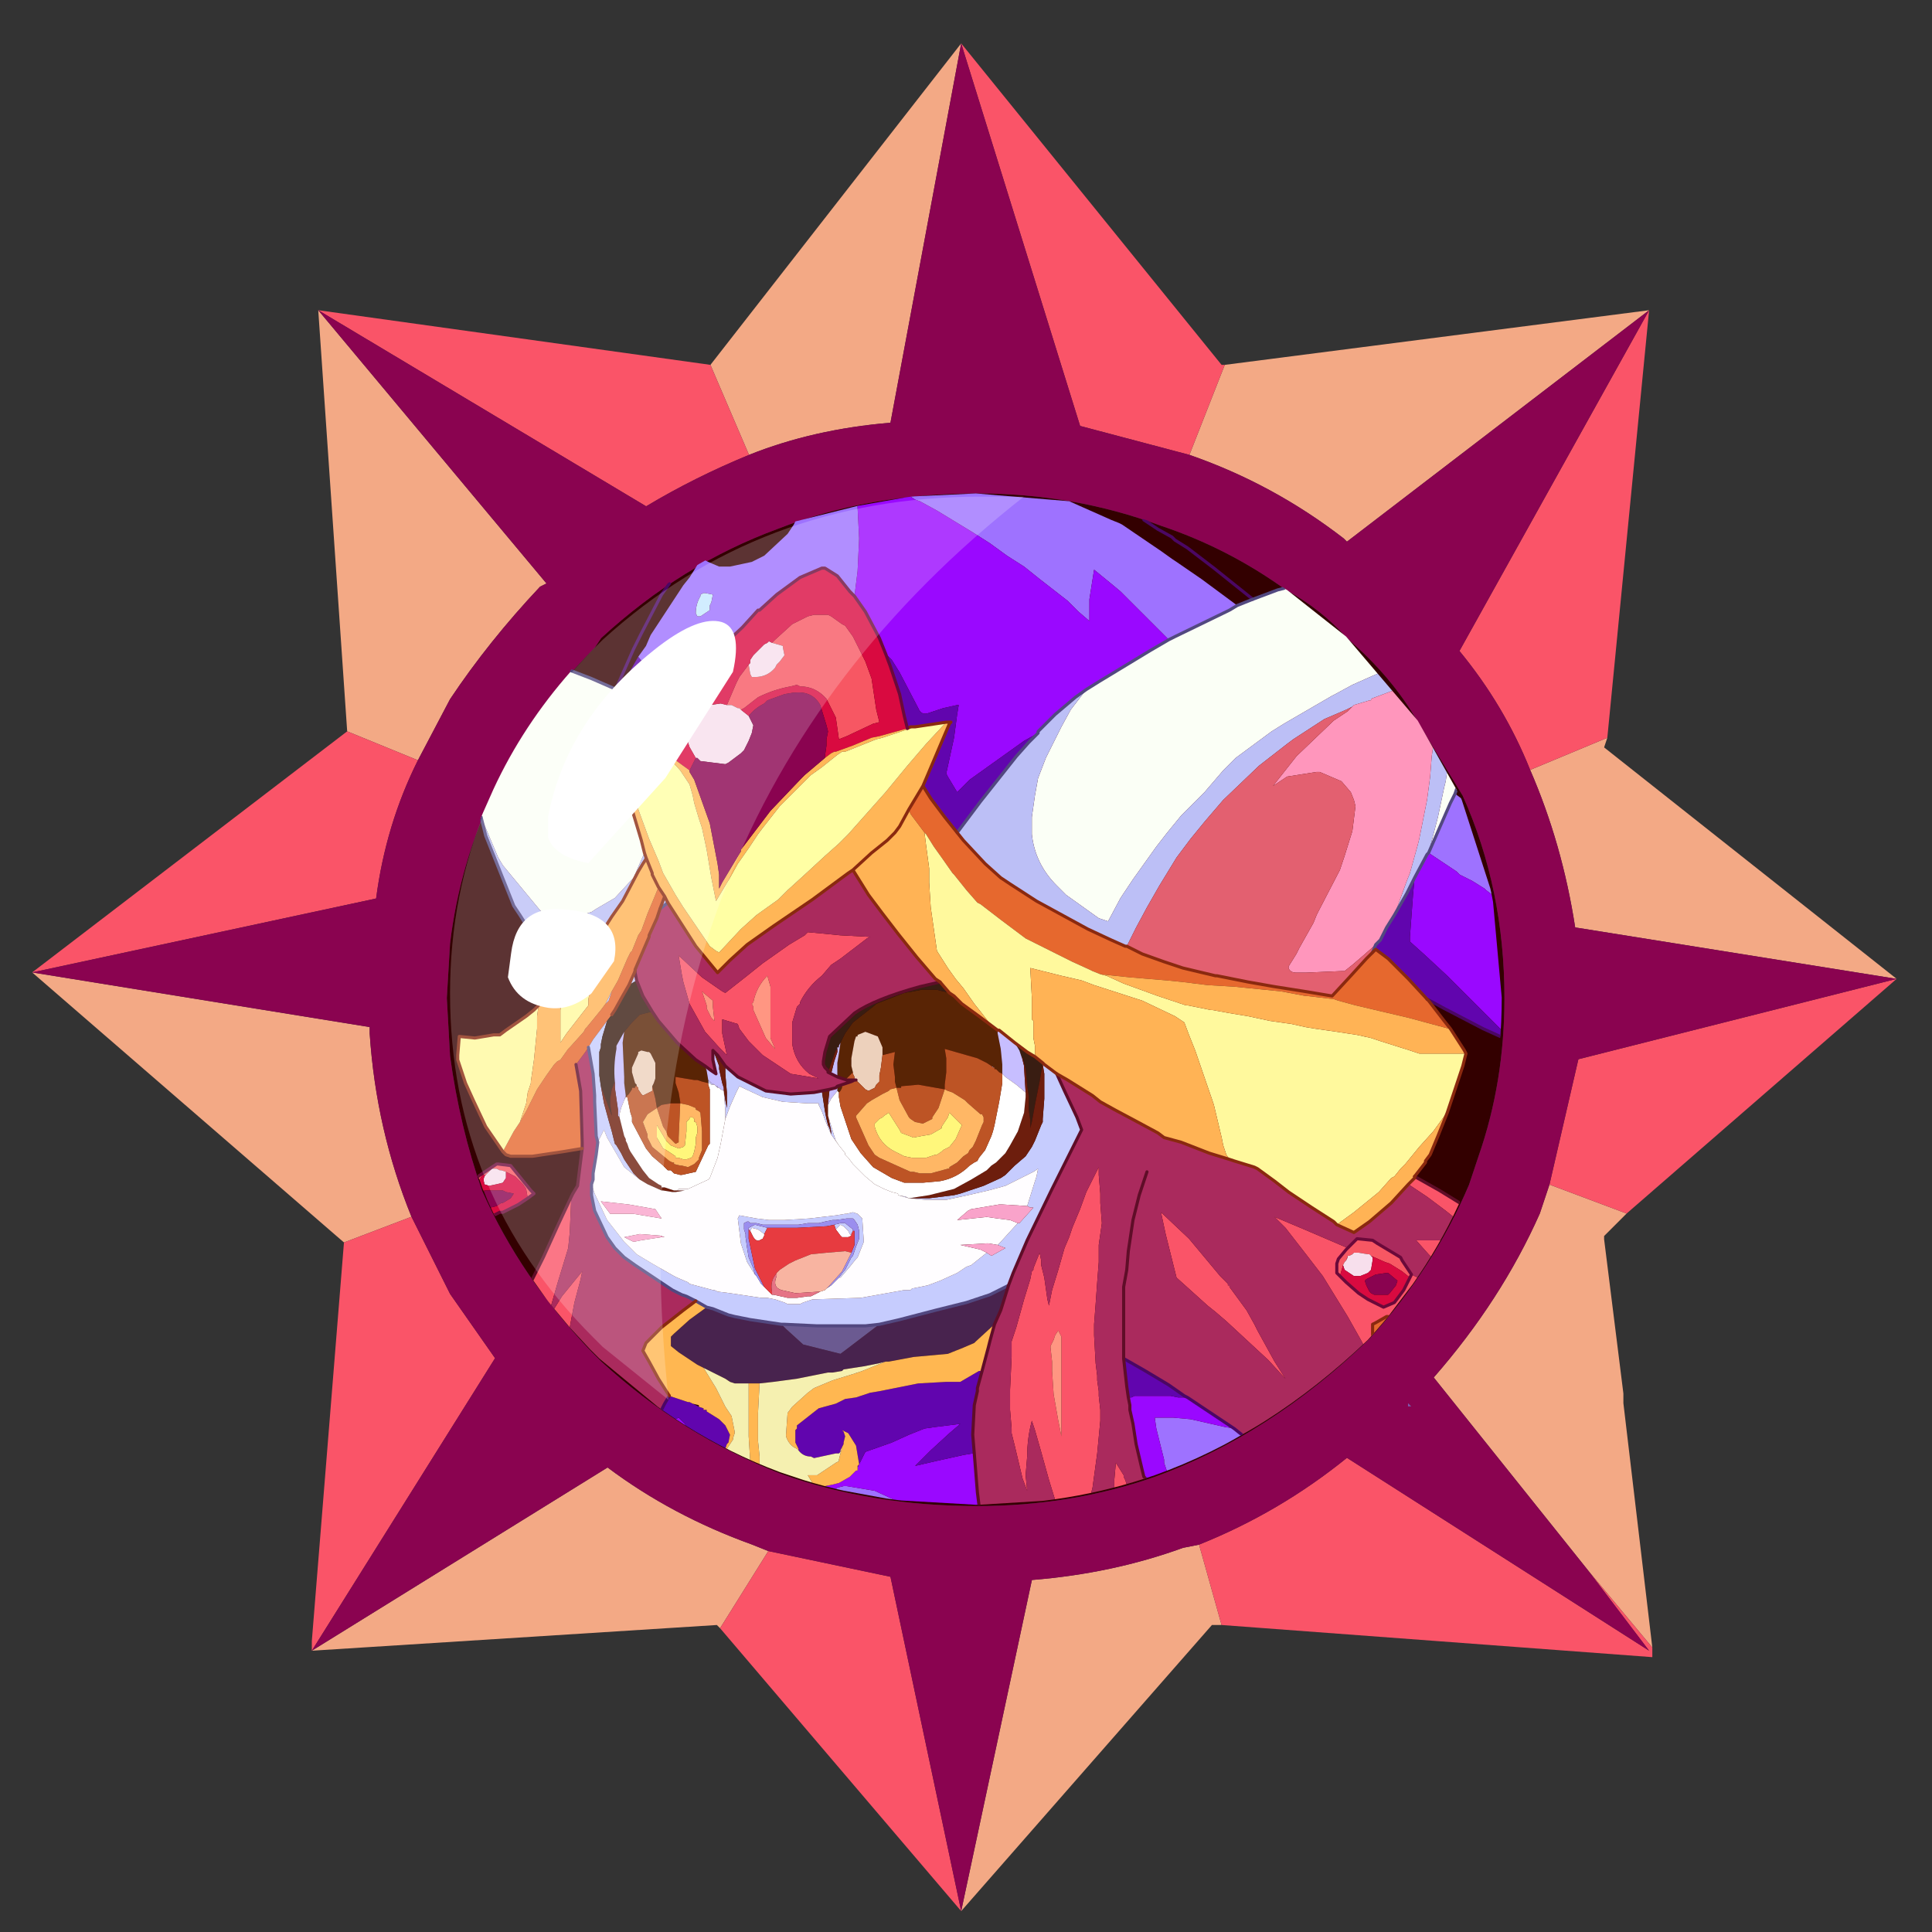 <?xml version="1.0" encoding="UTF-8" standalone="no"?>
<svg xmlns:ffdec="https://www.free-decompiler.com/flash" xmlns:xlink="http://www.w3.org/1999/xlink" ffdec:objectType="frame" height="30.05px" width="30.05px" xmlns="http://www.w3.org/2000/svg">
  <rect width="100%" height="100%" fill="#333333" stroke="none"/>
  <g transform="matrix(1.0, 0.0, 0.0, 1.0, 0.05, 0.0)">
    <use ffdec:characterId="1" height="30.0" transform="matrix(1.0, 0.0, 0.0, 1.0, 0.0, 0.0)" width="30.0" xlink:href="#shape0"/>
    <use ffdec:characterId="8" height="30.0" transform="matrix(1.0, 0.0, 0.0, 1.0, -0.05, 0.05)" width="30.0" xlink:href="#sprite0"/>
  </g>
  <defs>
    <g id="shape0" transform="matrix(1.0, 0.0, 0.0, 1.0, 0.0, 0.0)">
      <path d="M0.0 0.0 L30.0 0.0 30.0 30.0 0.0 30.0 0.0 0.0" fill="#33cc66" fill-opacity="0.0" fill-rule="evenodd" stroke="none"/>
    </g>
    <g id="sprite0" transform="matrix(1.0, 0.0, 0.0, 1.0, 0.05, 0.0)">
      <use ffdec:characterId="7" height="60.0" transform="matrix(0.5, 0.0, 0.0, 0.5, -0.05, 0.0)" width="60.0" xlink:href="#sprite1"/>
    </g>
    <g id="sprite1" transform="matrix(1.0, 0.0, 0.0, 1.0, 0.0, 0.0)">
      <use ffdec:characterId="2" height="60.0" transform="matrix(1.0, 0.0, 0.0, 1.0, 0.0, 0.0)" width="60.0" xlink:href="#shape1"/>
      <use ffdec:characterId="5" height="32.55" transform="matrix(0.968, 0.0, 0.0, 0.968, 13.9, 15.25)" width="33.9" xlink:href="#sprite2"/>
      <use ffdec:characterId="6" height="28.1" transform="matrix(1.0, 0.0, 0.0, 1.0, 14.0, 15.35)" width="17.85" xlink:href="#shape4"/>
    </g>
    <g id="shape1" transform="matrix(1.0, 0.0, 0.0, 1.0, 0.0, 0.0)">
      <path d="M0.0 0.0 L60.0 0.0 60.0 60.0 0.0 60.0 0.0 0.0" fill="#33cc66" fill-opacity="0.0" fill-rule="evenodd" stroke="none"/>
      <path d="M1.05 29.5 L10.8 37.9 9.75 50.2 9.75 50.5 22.4 49.7 22.8 50.15 22.95 50.35 29.95 58.6 1.05 58.6 1.05 29.5 1.05 0.6 29.95 0.6 22.2 10.55 9.95 8.9 10.9 21.95 1.05 29.5 M50.35 41.35 L50.35 41.1 50.3 40.9 49.95 37.8 49.9 37.65 59.05 29.7 59.05 58.6 29.95 58.6 37.8 49.7 51.4 50.7 51.4 50.6 50.55 42.8 50.55 42.75 50.5 42.5 50.35 41.35 M49.95 22.45 L50.0 22.2 51.35 8.9 38.2 10.55 38.1 10.55 29.95 0.6 59.05 0.6 59.05 29.7 49.95 22.45" fill="#33cc66" fill-opacity="0.0" fill-rule="evenodd" stroke="none"/>
      <path d="M51.3 9.55 L41.9 16.75 41.8 16.65 Q39.6 14.95 37.0 14.05 L38.1 11.25 51.3 9.55 M29.9 1.25 L27.7 13.05 Q25.3 13.25 23.3 14.05 L22.1 11.25 29.9 1.25 M9.9 9.55 L17.0 18.05 16.8 18.15 Q15.2 19.85 14.0 21.65 L13.0 23.55 10.8 22.65 9.9 9.55 M1.0 30.15 L11.5 31.85 11.5 32.05 Q11.7 35.05 12.8 37.75 L10.7 38.55 1.0 30.15 M9.7 51.25 L18.9 45.55 Q20.9 47.05 23.4 47.95 L23.9 48.15 22.4 50.55 22.3 50.45 9.7 51.25 M29.9 59.35 L32.1 49.05 Q34.6 48.85 36.8 48.05 L37.3 47.95 38.0 50.45 37.7 50.45 29.9 59.35 M49.4 48.75 L44.6 42.75 Q46.7 40.35 47.9 37.65 L48.2 36.75 50.6 37.65 49.9 38.35 49.9 38.45 50.5 43.25 50.5 43.45 50.5 43.55 51.4 51.15 49.4 48.75 M59.0 30.35 L49.0 28.75 Q48.6 26.15 47.6 23.85 L50.0 22.85 49.9 23.15 59.0 30.35" fill="#f3a985" fill-rule="evenodd" stroke="none"/>
      <path d="M37.0 14.05 L33.6 13.15 29.9 1.25 38.0 11.25 38.1 11.25 37.0 14.05 M23.3 14.05 Q21.6 14.75 20.1 15.65 L9.9 9.55 22.1 11.25 23.3 14.05 M13.0 23.55 Q12.0 25.55 11.7 27.85 L1.0 30.15 10.8 22.65 13.0 23.55 M12.8 37.75 L14.0 40.15 15.4 42.15 9.7 51.25 9.7 50.95 10.7 38.55 12.8 37.75 M23.9 48.15 L27.7 48.95 29.9 59.35 22.4 50.55 23.9 48.15 M37.3 47.95 Q39.8 46.95 41.9 45.25 L51.3 51.25 49.4 48.75 51.4 51.15 51.4 51.45 38.0 50.45 37.3 47.95 M48.2 36.75 L49.1 32.85 59.0 30.35 50.6 37.65 48.2 36.75 M47.6 23.85 Q46.8 21.85 45.4 20.15 L51.3 9.55 50.0 22.85 47.6 23.85" fill="#fa5468" fill-rule="evenodd" stroke="none"/>
      <path d="M44.1 22.35 L45.5 24.65 Q46.8 27.55 46.8 30.95 46.8 33.55 46.0 35.85 L45.7 36.75 Q44.6 39.35 42.6 41.55 39.5 44.55 35.9 45.85 33.3 46.75 30.4 46.75 27.1 46.75 24.3 45.75 21.2 44.55 18.7 42.25 L18.4 41.95 Q16.2 39.65 15.0 36.95 14.3 34.95 14.0 32.75 L13.9 30.95 14.0 29.25 Q14.3 26.75 15.4 24.45 16.5 22.05 18.5 20.05 L18.7 19.75 Q21.2 17.45 24.2 16.35 27.0 15.25 30.4 15.25 33.4 15.25 36.1 16.25 38.2 16.95 40.0 18.25 41.1 18.85 41.9 19.75 43.3 20.95 44.1 22.35" fill="#330000" fill-rule="evenodd" stroke="none"/>
      <path d="M37.0 14.05 Q39.6 14.95 41.8 16.65 L41.9 16.75 51.3 9.55 45.4 20.15 Q46.8 21.85 47.6 23.85 48.6 26.15 49.0 28.75 L59.0 30.35 49.1 32.85 48.2 36.75 47.9 37.65 Q46.7 40.35 44.6 42.75 L49.4 48.75 51.3 51.25 41.9 45.25 Q39.8 46.95 37.3 47.95 L36.8 48.05 Q34.6 48.85 32.1 49.05 L29.9 59.35 27.7 48.95 23.9 48.15 23.4 47.95 Q20.9 47.05 18.9 45.55 L9.7 51.25 15.4 42.15 14.0 40.15 12.8 37.75 Q11.7 35.05 11.5 32.05 L11.5 31.85 1.0 30.15 11.7 27.85 Q12.0 25.55 13.0 23.55 L14.0 21.65 Q15.2 19.85 16.8 18.15 L17.0 18.05 9.9 9.55 20.1 15.65 Q21.6 14.75 23.3 14.05 25.3 13.25 27.7 13.05 L29.9 1.25 33.6 13.15 37.0 14.05 M44.1 22.35 Q43.3 20.95 41.9 19.75 41.1 18.85 40.0 18.25 38.2 16.95 36.1 16.25 33.4 15.25 30.4 15.25 27.0 15.25 24.2 16.35 21.2 17.45 18.7 19.75 L18.5 20.05 Q16.5 22.05 15.4 24.45 14.3 26.75 14.0 29.25 L13.9 30.95 14.0 32.75 Q14.3 34.95 15.0 36.95 16.2 39.65 18.4 41.95 L18.7 42.25 Q21.2 44.55 24.3 45.75 27.1 46.75 30.4 46.75 33.3 46.75 35.9 45.85 39.5 44.55 42.6 41.55 44.6 39.35 45.7 36.75 L46.0 35.85 Q46.8 33.55 46.8 30.95 46.8 27.55 45.5 24.65 L44.1 22.35 M43.8 43.65 L43.9 43.65 43.8 43.55 43.8 43.65" fill="#8a0350" fill-rule="evenodd" stroke="none"/>
      <path d="M43.8 43.65 L43.8 43.55 43.9 43.65 43.8 43.65" fill="url(#gradient0)" fill-rule="evenodd" stroke="none"/>
    </g>
    <linearGradient gradientTransform="matrix(0.013, 0.0, 0.0, 0.01, 40.6, 51.45)" gradientUnits="userSpaceOnUse" id="gradient0" spreadMethod="pad" x1="-819.2" x2="819.2">
      <stop offset="0.0" stop-color="#65298e"/>
      <stop offset="1.0" stop-color="#9a6cc5"/>
    </linearGradient>
    <g id="sprite2" transform="matrix(1.0, 0.0, 0.0, 1.0, 0.0, 0.0)">
      <clipPath id="clipPath0" transform="matrix(1.0, 0.0, 0.0, 1.0, 0.0, 0.0)">
        <path d="M28.9 4.6 L31.2 7.3 32.55 9.7 Q33.9 12.7 33.9 16.2 33.9 19.4 32.8 22.2 31.7 24.9 29.6 27.2 26.4 30.25 22.75 31.55 20.0 32.5 17.0 32.5 13.6 32.5 10.7 31.45 7.5 30.25 4.9 27.8 L4.6 27.5 Q2.3 25.15 1.15 22.35 0.35 20.35 0.1 18.1 L0.0 16.2 0.1 14.4 Q0.4 11.8 1.5 9.5 2.65 7.0 4.7 4.9 L4.9 4.6 Q7.5 2.25 10.6 1.1 13.55 0.0 17.0 0.0 20.1 0.0 22.9 1.0 25.05 1.75 27.0 3.1 L28.9 4.6" fill="#330000" fill-rule="evenodd" stroke="none"/>
      </clipPath>
      <g clip-path="url(#clipPath0)">
        <use ffdec:characterId="4" height="32.55" transform="matrix(1.0, 0.0, 0.0, 1.0, 0.3, 0.0)" width="33.6" xlink:href="#shape3"/>
      </g>
    </g>
    <g id="shape3" transform="matrix(1.0, 0.0, 0.0, 1.0, -0.3, 0.0)">
      <path d="M8.45 3.6 L8.45 3.75 8.15 3.95 8.05 3.95 8.0 3.85 Q8.0 3.55 8.15 3.3 L8.15 3.25 8.25 3.2 8.3 3.2 8.55 3.25 8.5 3.5 8.45 3.6" fill="#c6e9ff" fill-rule="evenodd" stroke="none"/>
      <path d="M31.55 11.55 L32.25 9.95 32.4 9.65 32.6 9.8 33.6 12.9 33.4 12.75 33.35 12.7 32.95 12.45 32.85 12.4 32.55 12.25 32.45 12.15 32.0 11.85 31.55 11.55 M25.4 3.6 L25.15 3.75 23.4 4.6 23.2 4.7 22.55 4.05 21.65 3.15 21.35 2.9 20.8 2.45 20.65 3.4 20.65 4.1 20.3 3.8 20.15 3.65 19.95 3.45 19.05 2.75 18.55 2.35 18.0 2.0 17.45 1.6 16.9 1.25 15.75 0.55 15.2 0.25 15.05 0.2 14.9 0.1 17.0 0.0 20.0 0.25 21.35 0.85 21.6 0.95 21.7 1.0 22.95 1.85 23.3 2.1 23.45 2.2 24.25 2.75 25.4 3.6 M13.2 0.4 L13.2 0.45 13.25 1.45 13.2 2.5 13.1 3.3 12.95 3.15 12.55 2.65 12.15 2.4 12.05 2.4 11.35 2.7 10.6 3.25 10.05 3.75 10.0 3.75 9.5 4.3 8.65 5.1 8.25 5.6 7.55 6.45 7.4 6.65 7.05 6.35 7.0 6.3 6.15 5.25 6.4 4.9 6.55 4.55 7.6 2.95 7.8 2.7 8.05 2.3 8.3 2.15 8.4 2.2 8.75 2.35 9.1 2.35 9.8 2.2 10.2 2.0 10.95 1.3 11.05 1.15 11.15 1.0 11.2 0.9 13.2 0.4 M8.45 3.6 L8.5 3.5 8.55 3.25 8.3 3.2 8.25 3.2 8.15 3.25 8.15 3.3 Q8.0 3.55 8.0 3.85 L8.05 3.95 8.15 3.95 8.45 3.75 8.45 3.6 M12.5 32.0 L12.55 31.95 12.75 31.9 12.85 31.9 13.75 32.05 14.4 32.35 12.5 32.0 M25.55 30.25 Q24.35 30.95 23.15 31.45 L23.05 31.15 23.05 31.05 22.8 30.05 22.75 29.7 22.95 29.7 23.2 29.7 23.35 29.7 23.9 29.75 25.0 30.0 25.3 30.05 25.55 30.25" fill="#9e72ff" fill-rule="evenodd" stroke="none"/>
      <path d="M31.1 12.35 L31.5 11.6 31.55 11.55 32.0 11.85 32.45 12.15 32.55 12.25 32.85 12.4 32.95 12.45 33.35 12.7 33.4 12.75 33.6 12.9 33.9 16.2 33.9 17.25 33.3 16.65 32.15 15.5 31.45 14.85 30.95 14.4 30.95 14.25 31.05 12.9 31.1 12.35 M23.2 4.7 L22.6 5.05 20.95 6.05 20.55 6.3 20.2 6.55 19.55 7.1 19.0 7.65 19.0 7.7 18.55 7.95 17.5 8.7 16.8 9.2 16.4 9.6 16.1 9.1 16.05 9.0 16.3 7.85 16.4 7.1 16.45 6.8 16.4 6.8 15.95 6.9 15.5 7.05 Q15.25 7.15 15.15 6.9 L14.55 5.75 14.3 5.35 14.1 5.15 13.9 4.65 13.45 3.8 13.1 3.3 13.2 2.5 13.25 1.45 13.2 0.45 13.2 0.4 14.9 0.1 15.05 0.2 15.2 0.25 15.75 0.55 16.9 1.25 17.45 1.6 18.0 2.0 18.55 2.35 19.05 2.75 19.95 3.45 20.15 3.65 20.3 3.8 20.65 4.1 20.65 3.4 20.8 2.45 21.35 2.9 21.65 3.15 22.55 4.05 23.2 4.7 M16.95 30.85 L17.05 32.1 17.1 32.5 17.0 32.5 14.4 32.35 13.75 32.05 12.85 31.9 12.75 31.9 12.55 31.95 12.5 32.0 12.15 31.9 12.4 31.85 12.6 31.8 12.95 31.6 13.0 31.55 13.1 31.45 13.15 31.4 13.2 31.4 13.2 31.3 13.25 31.2 13.45 30.8 14.3 30.5 14.85 30.25 15.35 30.05 15.7 30.0 16.5 29.9 16.15 30.2 15.55 30.75 15.05 31.25 15.7 31.1 16.6 30.9 16.9 30.85 16.95 30.85 M22.45 31.65 L22.4 31.6 22.35 31.4 22.15 30.55 22.05 29.9 21.95 29.45 21.95 29.3 21.9 29.05 22.0 29.05 22.1 29.0 22.75 29.0 23.25 29.0 23.5 29.05 23.8 29.05 25.3 30.05 25.0 30.0 23.9 29.75 23.35 29.7 23.2 29.7 22.95 29.7 22.75 29.7 22.8 30.05 23.05 31.05 23.05 31.15 23.15 31.45 22.75 31.55 22.45 31.65 M7.7 30.0 L7.35 29.75 7.45 29.7 7.65 29.9 7.7 30.0" fill="#9a08ff" fill-rule="evenodd" stroke="none"/>
      <path d="M31.55 11.55 L31.85 10.4 32.05 9.45 32.1 9.25 32.15 8.9 32.45 9.5 32.4 9.65 32.25 9.95 31.55 11.55 M26.9 3.05 L27.0 3.1 28.9 4.6 30.0 5.75 29.1 6.15 28.55 6.45 28.45 6.5 26.9 7.4 26.5 7.65 25.35 8.5 24.95 8.9 24.35 9.6 23.6 10.35 23.15 10.9 22.8 11.35 22.05 12.4 21.65 13.0 21.25 13.75 20.95 13.65 19.9 12.9 19.6 12.6 Q18.9 11.9 18.8 10.95 L18.8 10.5 18.8 10.4 18.9 9.7 19.0 9.15 19.25 8.5 19.75 7.5 20.05 6.95 20.55 6.3 20.95 6.05 22.6 5.05 23.2 4.7 23.4 4.6 25.15 3.75 25.4 3.6 25.9 3.4 26.7 3.1 26.9 3.05 M5.45 6.3 L5.5 6.35 6.05 6.65 6.1 6.65 6.6 7.65 6.65 8.05 6.6 8.0 6.5 7.95 5.35 7.45 5.3 7.4 5.4 7.8 5.8 9.65 6.25 11.15 6.35 11.55 6.0 12.35 5.4 13.0 4.8 13.35 4.65 13.45 3.85 13.7 3.5 13.7 3.2 13.55 3.0 13.4 1.8 11.95 1.65 11.7 1.1 10.4 1.5 9.5 Q2.45 7.45 4.0 5.7 L4.65 5.95 5.45 6.3" fill="#fbfff6" fill-rule="evenodd" stroke="none"/>
      <path d="M19.55 32.35 L19.35 31.7 19.1 30.8 18.9 30.1 18.8 29.8 Q18.65 30.35 18.65 30.95 L18.6 31.55 18.65 32.05 18.5 31.65 18.25 30.6 18.15 30.2 18.15 30.05 18.1 29.45 18.1 28.8 18.15 27.75 18.15 27.65 18.15 27.6 18.15 27.25 18.3 26.8 18.55 25.9 18.75 25.25 18.8 25.0 18.85 24.95 18.85 24.9 19.05 24.4 19.1 24.65 19.1 24.75 19.1 24.8 19.2 25.2 19.3 25.9 19.35 26.1 19.45 25.6 19.65 24.95 19.85 24.25 20.0 23.9 20.1 23.6 20.35 23.0 20.55 22.45 20.95 21.65 20.95 21.9 21.0 22.5 21.0 22.8 21.05 23.45 20.95 24.15 20.95 24.7 20.9 25.35 20.85 26.05 20.8 26.7 20.8 27.05 20.85 27.95 20.9 28.35 20.9 28.5 20.95 28.85 20.95 29.0 21.0 29.45 21.0 29.7 21.0 29.8 20.9 30.85 20.75 31.95 20.7 32.15 19.55 32.35 M21.45 31.95 L21.45 31.7 21.5 31.15 21.75 31.55 21.75 31.6 21.8 31.7 21.85 31.85 21.45 31.95 M23.85 23.95 L24.85 25.15 24.9 25.2 25.1 25.4 25.1 25.45 25.15 25.45 25.15 25.5 25.7 26.25 25.95 26.7 26.05 26.9 26.6 27.9 26.95 28.45 26.4 27.85 25.05 26.6 24.7 26.3 24.45 26.1 23.45 25.2 23.1 23.8 22.95 23.1 23.85 23.95 M29.45 27.35 L29.4 27.25 28.95 26.45 28.15 25.15 27.65 24.5 26.95 23.6 26.6 23.25 27.55 23.65 28.95 24.25 28.9 24.3 28.65 24.6 28.6 24.75 28.6 25.05 28.7 25.15 28.75 25.2 28.9 25.35 29.3 25.7 29.6 25.9 30.1 26.15 30.45 26.0 30.6 25.8 30.75 25.6 30.95 25.2 31.0 25.1 31.2 25.2 30.25 26.45 30.2 26.45 29.85 26.65 29.75 26.7 29.75 27.05 29.6 27.2 29.45 27.35 M31.65 24.55 L31.55 24.45 31.15 24.0 31.95 24.0 31.65 24.55 M32.35 23.25 L32.1 23.05 31.5 22.6 31.2 22.4 30.9 22.2 31.1 22.0 31.1 21.95 31.9 22.4 32.55 22.8 32.35 23.25 M28.9 24.65 L28.95 24.5 28.95 24.55 28.9 24.65 M7.45 14.85 L8.2 15.55 8.85 16.0 8.95 16.05 9.65 15.5 10.15 15.1 11.0 14.5 11.5 14.2 11.6 14.1 12.15 14.15 12.65 14.2 13.6 14.25 13.5 14.3 12.65 14.95 12.35 15.15 12.05 15.5 Q11.6 15.85 11.35 16.35 L11.35 16.4 11.25 16.5 11.1 17.0 11.1 17.1 11.1 17.7 Q11.2 18.3 11.65 18.65 L11.95 18.8 11.05 18.65 10.15 18.05 9.7 17.6 9.4 17.2 9.35 17.05 8.85 16.9 8.85 17.35 9.0 18.05 8.85 17.9 8.75 17.8 8.3 17.3 7.8 16.4 7.6 15.7 7.55 15.45 7.45 14.85 M9.85 16.35 L9.8 16.4 9.85 16.5 9.85 16.6 10.25 17.5 10.5 17.8 10.55 17.85 10.4 17.5 10.4 16.45 10.4 15.9 10.4 15.85 10.3 15.5 Q9.95 15.85 9.85 16.35 M8.55 16.9 L8.6 16.95 8.55 16.5 8.55 16.3 8.25 16.05 8.2 16.0 8.35 16.45 8.35 16.55 8.5 16.85 8.55 16.9 M2.75 25.25 L3.1 24.55 3.6 23.45 4.0 22.6 3.95 23.75 3.9 24.25 3.55 25.4 3.35 26.1 2.75 25.25 M3.45 26.2 L3.7 25.8 4.35 25.0 4.3 25.25 4.1 26.0 3.95 26.8 3.45 26.2 M19.75 27.5 L19.75 27.35 19.75 27.1 19.65 26.9 19.55 27.05 19.5 27.2 19.4 27.4 19.4 27.45 19.45 27.9 19.45 28.1 19.45 28.2 19.5 28.95 19.65 29.8 19.75 30.3 19.75 29.45 19.75 28.65 19.75 28.35 19.75 27.9 19.75 27.6 19.75 27.5" fill="#fa5468" fill-rule="evenodd" stroke="none"/>
      <path d="M25.15 21.4 L25.3 21.45 25.95 21.65 26.05 21.7 26.6 22.1 27.05 22.45 27.8 22.95 28.5 23.4 28.6 23.5 29.15 23.75 29.65 23.4 30.35 22.8 30.9 22.2 31.2 22.4 31.5 22.6 32.1 23.05 32.35 23.25 31.95 24.0 31.15 24.0 31.55 24.45 31.65 24.55 31.2 25.2 31.0 25.1 30.7 24.65 30.65 24.55 29.9 24.1 29.75 24.0 29.25 23.95 28.95 24.25 27.55 23.65 26.6 23.25 26.95 23.6 27.65 24.5 28.15 25.15 28.95 26.45 29.4 27.25 29.45 27.35 Q27.6 29.1 25.55 30.25 L25.3 30.05 23.8 29.05 23.7 29.0 23.2 28.65 22.45 28.2 21.75 27.8 21.85 28.7 21.9 29.05 21.95 29.3 21.95 29.45 22.05 29.9 22.15 30.55 22.35 31.4 22.4 31.6 22.45 31.65 21.85 31.85 21.8 31.7 21.75 31.6 21.75 31.55 21.5 31.15 21.45 31.7 21.45 31.95 20.7 32.15 20.75 31.95 20.9 30.85 21.0 29.8 21.0 29.7 21.0 29.45 20.95 29.0 20.95 28.85 20.9 28.5 20.9 28.35 20.85 27.95 20.8 27.05 20.8 26.7 20.85 26.05 20.9 25.35 20.95 24.7 20.95 24.15 21.05 23.45 21.0 22.8 21.0 22.5 20.95 21.9 20.95 21.65 20.55 22.45 20.35 23.0 20.1 23.6 20.0 23.9 19.85 24.25 19.65 24.95 19.45 25.6 19.35 26.1 19.3 25.9 19.2 25.2 19.1 24.8 19.1 24.75 19.1 24.65 19.05 24.4 18.85 24.9 18.85 24.95 18.8 25.0 18.75 25.25 18.55 25.9 18.3 26.8 18.15 27.25 18.15 27.6 18.15 27.65 18.15 27.75 18.1 28.8 18.1 29.45 18.15 30.05 18.15 30.2 18.25 30.6 18.5 31.65 18.65 32.05 18.6 31.55 18.65 30.95 Q18.65 30.35 18.8 29.8 L18.9 30.1 19.1 30.8 19.35 31.7 19.55 32.35 17.1 32.5 17.05 32.1 16.95 30.85 16.9 30.25 16.95 29.3 17.05 28.85 17.05 28.75 17.2 28.2 17.4 27.45 17.45 27.25 17.6 26.7 17.8 26.25 18.05 25.45 18.2 25.05 18.65 24.0 19.45 22.35 20.3 20.65 20.4 20.45 20.25 20.05 19.85 19.2 19.6 18.65 19.95 18.85 20.75 19.35 21.0 19.55 21.45 19.8 22.2 20.2 22.85 20.55 23.05 20.7 23.6 20.85 24.5 21.2 25.15 21.4 M22.5 21.8 L22.25 22.55 22.05 23.35 21.9 24.35 21.85 24.95 21.75 25.5 21.75 26.15 21.75 26.6 21.75 27.4 21.75 27.6 21.75 27.8 21.75 27.6 21.75 27.4 21.75 26.6 21.75 26.15 21.75 25.5 21.85 24.95 21.9 24.35 22.05 23.35 22.25 22.55 22.5 21.8 M23.85 23.95 L22.95 23.1 23.1 23.8 23.45 25.2 24.45 26.1 24.7 26.3 25.05 26.6 26.4 27.85 26.95 28.45 26.6 27.9 26.05 26.9 25.95 26.7 25.7 26.25 25.15 25.5 25.15 25.45 25.1 25.45 25.1 25.4 24.9 25.2 24.85 25.15 23.85 23.95 M7.1 13.15 L8.0 14.55 8.7 15.4 9.1 15.0 9.65 14.5 10.5 13.9 11.75 13.05 12.9 12.2 13.05 12.1 13.55 12.9 14.0 13.5 14.5 14.15 15.1 14.9 15.7 15.6 15.85 15.7 15.2 15.85 Q13.75 16.25 13.1 16.7 L12.3 17.45 12.15 17.95 12.1 18.25 12.1 18.3 12.1 18.35 12.15 18.45 12.25 18.55 12.25 18.6 12.35 18.65 12.55 18.75 12.85 18.85 12.9 18.85 13.1 18.85 13.0 18.9 12.7 19.0 12.55 19.05 12.5 19.1 12.3 19.15 12.05 19.2 11.8 19.25 11.05 19.3 10.25 19.2 9.35 18.75 8.95 18.4 8.7 18.05 8.55 17.9 8.55 17.95 8.55 18.2 8.65 18.65 8.5 18.55 8.3 18.4 8.0 18.2 7.4 17.65 6.8 16.95 6.6 16.65 6.3 16.15 6.1 15.65 6.05 15.4 6.05 15.35 6.05 15.3 6.5 14.25 6.5 14.2 6.75 13.65 6.85 13.35 7.1 13.15 M4.35 21.05 L4.35 20.85 4.3 19.2 4.15 18.35 4.45 17.95 4.55 17.8 4.7 18.65 4.75 19.35 4.75 19.55 4.8 20.65 4.85 20.85 4.8 21.25 4.7 21.85 4.7 22.05 4.65 22.2 4.65 22.4 4.65 22.55 4.75 23.05 5.15 23.9 5.4 24.25 5.7 24.55 6.05 24.8 6.8 25.3 7.25 25.6 7.55 25.75 7.7 25.8 8.0 25.95 7.6 26.25 6.9 26.8 6.4 27.3 6.3 27.55 6.5 27.9 6.8 28.45 7.15 29.0 7.0 29.25 6.9 29.45 4.9 27.8 4.6 27.5 3.95 26.8 4.1 26.0 4.3 25.25 4.35 25.0 3.7 25.8 3.45 26.2 3.35 26.1 3.55 25.4 3.9 24.25 3.95 23.75 4.0 22.6 4.05 22.5 4.2 22.25 4.35 21.05 M7.45 14.85 L7.55 15.45 7.6 15.7 7.8 16.4 8.3 17.3 8.75 17.8 8.85 17.9 9.0 18.05 8.85 17.35 8.85 16.9 9.35 17.05 9.4 17.2 9.7 17.6 10.15 18.05 11.05 18.65 11.95 18.8 11.65 18.65 Q11.2 18.3 11.1 17.7 L11.1 17.1 11.1 17.0 11.25 16.5 11.35 16.4 11.35 16.35 Q11.6 15.85 12.05 15.5 L12.35 15.15 12.65 14.95 13.5 14.3 13.6 14.25 12.65 14.2 12.15 14.15 11.6 14.1 11.5 14.2 11.0 14.5 10.15 15.1 9.65 15.5 8.95 16.05 8.85 16.0 8.2 15.55 7.45 14.85" fill="#aa2a5d" fill-rule="evenodd" stroke="none"/>
      <path d="M32.15 8.9 L32.1 9.25 32.05 9.45 31.85 10.4 31.55 11.55 31.5 11.6 31.1 12.35 30.85 12.85 30.45 13.55 30.85 12.45 30.95 12.2 31.2 11.3 31.25 11.1 31.5 9.85 31.6 9.1 31.65 8.45 31.7 8.1 32.15 8.9 M30.5 6.3 L29.7 6.6 29.7 6.65 29.65 6.65 29.15 6.8 29.1 6.85 28.9 6.95 28.2 7.25 27.2 7.9 27.0 8.05 26.1 8.75 24.95 9.85 24.35 10.55 23.9 11.1 23.45 11.7 22.9 12.6 22.5 13.3 22.15 13.95 21.85 14.55 21.8 14.55 21.35 14.35 20.6 14.0 20.05 13.7 19.5 13.4 18.95 13.1 18.1 12.55 17.8 12.35 17.3 11.9 16.6 11.15 16.4 10.9 17.15 9.9 18.3 8.45 18.7 8.0 19.0 7.7 19.0 7.65 19.55 7.1 20.2 6.55 20.55 6.3 20.05 6.95 19.75 7.5 19.25 8.5 19.0 9.15 18.9 9.7 18.8 10.4 18.8 10.5 18.8 10.95 Q18.9 11.9 19.6 12.6 L19.9 12.9 20.95 13.65 21.25 13.75 21.65 13.0 22.05 12.4 22.8 11.35 23.15 10.9 23.6 10.35 24.35 9.6 24.95 8.9 25.35 8.5 26.5 7.65 26.9 7.4 28.45 6.5 28.55 6.45 29.1 6.15 30.0 5.75 30.5 6.3 M6.1 6.65 L6.4 6.85 6.95 7.25 6.8 7.55 6.7 8.1 6.65 8.05 6.6 7.65 6.1 6.65 M1.1 10.4 L1.65 11.7 1.8 11.95 3.0 13.4 3.2 13.55 3.5 13.7 3.85 13.7 4.65 13.45 4.8 13.35 5.4 13.0 6.0 12.35 6.35 11.55 6.4 11.7 6.4 11.75 6.3 11.9 6.15 12.15 5.65 13.1 5.3 13.6 4.95 14.15 4.7 14.45 4.5 14.75 4.1 15.25 3.75 15.6 3.65 15.7 3.45 15.9 3.35 15.1 3.2 14.9 2.35 13.55 2.15 13.25 1.75 12.25 1.25 11.0 1.1 10.4 M7.0 12.95 L7.05 13.05 7.1 13.15 6.85 13.35 7.0 12.95" fill="#bcbff6" fill-rule="evenodd" stroke="none"/>
      <path d="M31.7 8.1 L31.65 8.45 31.6 9.1 31.5 9.85 31.25 11.1 31.2 11.3 30.95 12.2 30.85 12.45 30.45 13.55 30.2 13.95 30.0 14.35 29.85 14.5 29.45 14.85 29.1 15.15 28.85 15.35 28.75 15.35 27.6 15.4 27.3 15.4 Q27.1 15.4 27.05 15.25 L27.05 15.2 27.3 14.8 27.4 14.6 27.85 13.8 27.95 13.55 28.0 13.45 28.7 12.1 28.85 11.65 29.1 10.85 29.2 10.05 29.15 9.85 29.05 9.6 28.75 9.25 28.05 8.95 27.95 8.95 27.0 9.1 26.55 9.4 27.3 8.45 27.35 8.4 28.5 7.3 28.95 7.0 29.1 6.85 29.15 6.8 29.65 6.65 29.7 6.65 29.7 6.6 30.5 6.3 31.2 7.3 31.7 8.1" fill="#ff96bc" fill-rule="evenodd" stroke="none"/>
      <path d="M29.1 6.85 L28.95 7.0 28.5 7.3 27.35 8.4 27.3 8.45 26.55 9.4 27.0 9.1 27.95 8.95 28.05 8.95 28.75 9.25 29.05 9.6 29.15 9.85 29.2 10.05 29.1 10.85 28.85 11.65 28.7 12.1 28.0 13.45 27.95 13.55 27.85 13.8 27.4 14.6 27.3 14.8 27.05 15.2 27.05 15.25 Q27.1 15.4 27.3 15.4 L27.6 15.4 28.75 15.35 28.85 15.35 29.1 15.15 29.45 14.85 29.85 14.5 29.75 14.75 29.7 14.8 29.55 14.95 29.05 15.5 28.45 16.15 27.55 16.0 26.6 15.85 25.75 15.7 24.75 15.5 24.7 15.5 23.65 15.25 23.2 15.1 23.05 15.05 22.35 14.8 21.85 14.55 22.15 13.95 22.5 13.3 22.9 12.6 23.45 11.7 23.9 11.1 24.35 10.55 24.95 9.85 26.1 8.75 27.0 8.05 27.2 7.9 28.2 7.25 28.9 6.95 29.1 6.85" fill="#e36070" fill-rule="evenodd" stroke="none"/>
      <path d="M30.45 13.55 L30.85 12.85 31.1 12.35 31.05 12.9 30.95 14.25 30.95 14.4 31.45 14.85 32.15 15.5 33.3 16.65 33.9 17.25 33.85 17.45 33.3 17.2 32.05 16.55 31.5 16.25 30.9 15.6 30.25 14.95 29.85 14.65 29.75 14.75 29.85 14.5 30.0 14.35 30.2 13.95 30.45 13.55 M17.2 28.2 L17.05 28.75 17.05 28.85 16.95 29.3 16.9 30.25 16.95 30.85 16.9 30.85 16.6 30.9 15.7 31.1 15.05 31.25 15.55 30.75 16.15 30.2 16.5 29.9 15.7 30.0 15.35 30.05 14.85 30.25 14.3 30.5 13.45 30.8 13.25 31.2 13.15 30.6 12.9 30.2 12.8 30.15 12.7 30.1 12.75 30.15 12.8 30.3 12.75 30.5 12.75 30.55 12.7 30.65 12.65 30.75 12.65 30.8 12.6 30.85 12.5 30.85 11.8 31.0 11.7 30.95 Q11.45 30.95 11.3 30.75 L11.3 30.7 11.2 30.5 11.2 30.1 11.25 30.05 11.25 29.95 11.95 29.4 12.5 29.25 12.8 29.1 13.15 29.05 13.6 28.9 13.9 28.85 14.15 28.8 15.15 28.6 16.05 28.55 16.2 28.55 16.5 28.55 17.1 28.2 17.2 28.2 M21.9 29.05 L21.85 28.7 21.75 27.8 22.45 28.2 23.2 28.65 23.7 29.0 23.8 29.05 23.5 29.05 23.25 29.0 22.75 29.0 22.1 29.0 22.0 29.05 21.9 29.05 M14.1 5.15 L14.3 5.35 14.55 5.75 15.15 6.9 Q15.25 7.15 15.5 7.05 L15.95 6.9 16.4 6.8 16.45 6.8 16.4 7.1 16.3 7.85 16.05 9.0 16.1 9.1 16.4 9.6 16.8 9.2 17.5 8.7 18.55 7.95 19.0 7.7 18.7 8.0 18.3 8.45 17.15 9.9 16.4 10.9 16.0 10.4 15.55 9.8 15.3 9.4 15.45 9.05 16.15 7.4 16.2 7.35 16.1 7.35 16.05 7.35 15.05 7.5 14.9 7.5 14.8 7.55 14.75 7.35 14.7 7.15 14.55 6.45 14.25 5.55 14.1 5.15 M5.45 6.25 L5.75 5.95 5.95 5.6 6.15 5.25 7.0 6.3 7.05 6.35 7.4 6.65 7.25 6.85 7.15 7.0 7.05 7.15 6.95 7.25 6.4 6.85 6.1 6.65 6.05 6.65 5.5 6.35 5.45 6.3 5.45 6.25 M6.9 29.45 L7.0 29.25 7.15 29.0 7.75 29.2 7.8 29.2 7.9 29.25 8.0 29.3 8.1 29.35 8.25 29.4 8.25 29.45 8.35 29.45 8.35 29.5 8.75 29.75 8.9 29.9 8.95 29.95 9.1 30.25 9.05 30.5 9.0 30.55 8.95 30.7 7.7 30.0 7.65 29.9 7.45 29.7 7.35 29.75 6.9 29.45 M13.25 31.2 L13.2 31.3 13.2 31.25 13.25 31.2" fill="#6105ae" fill-rule="evenodd" stroke="none"/>
      <path d="M21.85 14.55 L22.35 14.8 23.05 15.05 23.2 15.1 23.65 15.25 24.7 15.5 24.75 15.5 25.75 15.7 26.6 15.85 27.55 16.0 28.45 16.15 29.05 15.5 29.55 14.95 29.7 14.8 29.75 14.75 29.85 14.65 30.25 14.95 30.9 15.6 31.5 16.25 31.55 16.3 32.05 16.95 32.25 17.2 32.2 17.2 30.9 16.85 29.2 16.45 28.65 16.3 28.5 16.25 27.65 16.15 27.6 16.15 26.8 16.0 25.3 15.85 24.45 15.8 23.65 15.7 23.15 15.65 21.95 15.55 21.0 15.45 20.75 15.35 20.65 15.3 20.1 15.05 19.6 14.8 18.6 14.3 17.8 13.7 17.15 13.2 17.05 13.15 16.7 12.75 16.3 12.25 16.25 12.2 15.9 11.7 15.65 11.35 15.4 10.95 15.35 10.9 14.9 10.3 14.85 10.15 15.3 9.4 15.55 9.8 16.0 10.4 16.4 10.9 16.6 11.15 17.3 11.9 17.8 12.35 18.1 12.55 18.95 13.1 19.5 13.4 20.05 13.7 20.6 14.0 21.35 14.35 21.8 14.55 21.85 14.55 M6.8 12.65 L7.0 12.95 6.85 13.35 6.75 13.65 6.5 14.2 6.5 14.25 6.05 15.3 6.05 15.35 5.85 15.8 5.65 16.15 5.4 16.6 5.3 16.75 5.15 16.95 4.7 17.55 4.55 17.8 4.45 17.95 4.15 18.35 4.3 19.2 4.35 20.85 4.35 21.05 3.75 21.15 2.75 21.3 2.25 21.3 2.05 21.3 1.9 21.25 1.8 21.15 2.15 20.5 2.35 20.2 2.55 19.85 2.9 19.15 3.2 18.7 3.45 18.35 3.55 18.25 3.65 18.2 3.9 17.85 3.95 17.8 4.4 17.3 4.45 17.2 4.5 17.15 4.95 16.6 5.1 16.4 5.2 16.3 5.3 16.0 5.5 15.65 5.8 14.95 5.9 14.75 5.95 14.7 6.15 14.2 6.25 14.05 6.45 13.5 6.7 12.9 6.8 12.65 M29.75 27.05 L29.75 26.7 29.85 26.65 30.2 26.45 30.25 26.45 29.75 27.05" fill="#e6682e" fill-rule="evenodd" stroke="none"/>
      <path d="M21.0 15.45 L21.2 15.5 21.75 15.75 22.3 15.95 22.85 16.15 23.75 16.45 23.8 16.45 24.55 16.6 24.6 16.6 25.15 16.7 25.75 16.8 26.45 16.95 27.15 17.05 27.6 17.15 27.9 17.2 28.6 17.3 29.25 17.4 29.7 17.5 30.0 17.6 30.95 17.9 31.25 18.0 31.5 18.0 32.6 18.0 32.75 18.0 32.65 18.4 32.4 19.15 32.25 19.6 32.15 19.9 32.1 19.95 31.7 20.5 31.25 21.0 30.8 21.55 30.65 21.7 30.45 21.95 30.35 22.0 29.95 22.45 29.15 23.1 28.6 23.5 28.5 23.4 27.8 22.95 27.05 22.45 26.6 22.1 26.05 21.7 25.95 21.65 25.3 21.45 25.15 21.4 25.05 21.25 24.95 20.95 24.9 20.7 24.65 19.65 24.6 19.5 24.05 17.9 23.85 17.4 23.7 17.0 23.4 16.8 22.35 16.3 20.8 15.8 20.4 15.65 19.75 15.5 18.75 15.25 18.8 16.2 18.8 16.9 18.85 16.95 18.85 17.5 18.9 17.75 18.9 18.1 18.65 17.95 18.45 17.8 18.25 17.65 17.75 17.25 17.7 17.25 17.5 17.1 17.15 16.65 16.95 16.4 16.6 15.9 16.35 15.6 16.1 15.25 15.75 14.7 15.55 13.3 15.5 12.5 15.5 12.15 15.5 12.05 15.4 11.3 15.35 10.9 15.4 10.95 15.65 11.35 15.9 11.7 16.25 12.2 16.3 12.25 16.7 12.75 17.05 13.15 17.15 13.2 17.8 13.7 18.6 14.3 19.6 14.8 20.1 15.05 20.65 15.3 20.75 15.35 21.0 15.45 M3.75 15.6 L4.1 15.25 4.5 14.75 4.7 14.45 4.8 14.6 4.8 14.75 4.65 15.7 4.65 15.75 4.55 16.25 4.55 16.45 3.85 17.35 3.65 17.65 3.65 17.6 3.65 16.65 3.65 16.6 3.75 15.95 3.75 15.6 M2.35 20.2 L2.15 20.5 1.8 21.15 1.25 20.35 0.85 19.5 0.6 18.95 0.4 18.35 0.35 18.2 0.35 18.05 0.4 17.45 0.9 17.5 1.5 17.4 1.7 17.4 1.9 17.25 2.55 16.8 2.8 16.6 2.95 16.45 2.9 16.8 2.9 17.2 2.8 18.2 2.7 18.9 2.7 18.95 2.6 19.25 2.55 19.6 2.35 20.2" fill="#fff99d" fill-rule="evenodd" stroke="none"/>
      <path d="M32.75 18.0 L32.6 18.0 31.5 18.0 31.25 18.0 30.95 17.9 30.0 17.6 29.7 17.5 29.25 17.4 28.6 17.3 27.9 17.2 27.6 17.15 27.15 17.05 26.45 16.95 25.75 16.8 25.15 16.7 24.6 16.6 24.55 16.6 23.8 16.45 23.75 16.45 22.85 16.15 22.3 15.95 21.75 15.75 21.2 15.5 21.0 15.45 21.95 15.55 23.15 15.65 23.65 15.7 24.45 15.8 25.3 15.85 26.8 16.0 27.6 16.15 27.65 16.15 28.5 16.25 28.65 16.3 29.2 16.45 30.9 16.85 32.2 17.2 32.25 17.2 32.7 17.9 32.75 18.0 M15.35 10.9 L15.4 11.3 15.5 12.05 15.5 12.15 15.5 12.5 15.55 13.3 15.75 14.7 16.1 15.25 16.35 15.6 16.6 15.9 16.95 16.4 17.15 16.65 17.5 17.1 17.1 16.8 16.55 16.4 16.3 16.15 16.15 16.05 15.85 15.7 15.7 15.6 15.1 14.9 14.5 14.15 14.0 13.5 13.55 12.9 13.05 12.1 13.65 11.55 14.15 11.15 14.4 10.9 14.55 10.7 14.85 10.15 14.9 10.3 15.35 10.9 M18.9 18.1 L18.9 17.75 18.85 17.5 18.85 16.95 18.8 16.9 18.8 16.2 18.75 15.25 19.75 15.5 20.4 15.65 20.8 15.8 22.35 16.3 23.4 16.8 23.7 17.0 23.85 17.4 24.05 17.9 24.6 19.5 24.65 19.65 24.9 20.7 24.95 20.95 25.05 21.25 25.15 21.4 24.5 21.2 23.6 20.85 23.05 20.7 22.85 20.55 22.2 20.2 21.45 19.8 21.0 19.55 20.75 19.35 19.95 18.85 19.6 18.65 19.2 18.35 19.15 18.3 18.9 18.1 M28.6 23.5 L29.15 23.1 29.95 22.45 30.35 22.0 30.45 21.95 30.65 21.7 30.8 21.55 31.25 21.0 31.7 20.5 32.1 19.95 32.15 19.9 31.85 20.65 31.6 21.25 31.45 21.45 31.45 21.5 31.1 21.95 31.1 22.0 30.9 22.2 30.35 22.8 29.65 23.4 29.15 23.75 28.6 23.5 M3.45 15.9 L3.65 15.7 3.75 15.6 3.75 15.95 3.65 16.6 3.65 16.65 3.65 17.6 3.65 17.65 3.85 17.35 4.55 16.45 4.55 16.25 4.65 15.75 4.65 15.7 4.8 14.75 4.8 14.6 4.7 14.45 4.95 14.15 5.3 13.6 5.65 13.1 6.15 12.15 6.3 11.9 6.4 11.75 6.4 11.7 6.6 12.2 6.6 12.25 6.8 12.65 6.7 12.9 6.45 13.5 6.25 14.05 6.15 14.2 5.95 14.7 5.9 14.75 5.8 14.95 5.5 15.65 5.3 16.0 5.1 16.4 4.95 16.6 4.5 17.15 4.45 17.2 4.4 17.3 3.95 17.8 3.9 17.85 3.65 18.2 3.55 18.25 3.45 18.35 3.2 18.7 2.9 19.15 2.55 19.85 2.35 20.2 2.55 19.6 2.6 19.25 2.7 18.95 2.7 18.9 2.8 18.2 2.9 17.2 2.9 16.8 2.95 16.45 3.3 16.1 3.45 15.9" fill="#ffb355" fill-rule="evenodd" stroke="none"/>
      <path d="M19.6 18.65 L19.85 19.2 20.25 20.05 20.4 20.45 20.3 20.65 19.45 22.35 18.65 24.0 18.2 25.05 18.05 25.45 17.45 25.75 17.3 25.8 16.7 26.0 15.7 26.25 14.55 26.55 13.9 26.7 13.45 26.75 12.85 26.75 11.9 26.75 10.85 26.7 10.75 26.7 9.75 26.55 9.25 26.45 9.05 26.4 8.55 26.2 8.35 26.15 8.0 25.95 7.7 25.8 7.55 25.75 7.25 25.6 6.8 25.3 6.05 24.8 5.7 24.55 5.4 24.25 5.15 23.9 4.75 23.05 4.65 22.55 4.65 22.4 4.65 22.2 4.75 22.5 5.15 23.35 5.7 24.05 6.1 24.45 6.6 24.75 7.3 25.15 7.4 25.2 7.75 25.35 7.8 25.4 8.55 25.6 8.6 25.6 8.7 25.65 9.1 25.7 10.1 25.85 10.3 25.85 10.55 25.9 10.85 26.0 10.95 26.05 11.05 26.05 11.15 26.05 11.35 26.05 11.45 26.0 11.75 25.9 13.3 25.85 14.7 25.6 14.85 25.6 14.9 25.6 14.95 25.55 15.45 25.45 15.85 25.3 16.4 25.05 16.7 24.85 16.85 24.8 17.35 24.4 17.5 24.5 17.95 24.25 17.7 24.15 17.8 24.05 18.3 23.5 18.35 23.45 18.4 23.45 18.85 22.95 18.75 22.95 18.65 22.9 18.9 22.1 18.95 21.95 19.0 21.7 18.85 21.8 18.35 22.05 17.95 22.25 17.4 22.4 16.75 22.55 16.05 22.7 15.4 22.7 14.85 22.65 14.5 22.55 14.75 22.6 14.85 22.65 14.9 22.65 15.5 22.65 16.3 22.55 16.5 22.5 17.25 22.25 17.8 22.0 17.95 21.9 18.15 21.7 18.25 21.6 18.6 21.3 18.8 21.0 18.9 20.8 19.1 20.3 19.15 20.2 19.15 20.1 19.2 19.45 19.2 19.0 19.2 18.65 19.15 18.35 19.15 18.3 19.2 18.35 19.6 18.65 M6.05 15.35 L6.05 15.4 6.1 15.65 5.85 15.8 6.05 15.35 M8.95 18.4 L9.35 18.75 10.25 19.2 11.05 19.3 11.8 19.25 12.05 19.2 12.15 19.85 12.2 20.1 12.25 20.3 12.3 20.4 12.35 20.6 12.35 20.5 12.25 20.0 12.45 20.65 12.5 20.8 12.6 20.95 12.35 20.6 12.2 20.25 12.05 19.85 11.95 19.65 11.95 19.6 11.6 19.6 10.8 19.55 10.15 19.4 9.4 19.05 9.3 19.25 9.1 19.7 8.95 20.1 8.95 19.85 8.9 19.2 8.95 19.5 9.0 19.75 9.0 19.25 8.95 18.65 8.95 18.4 M5.3 16.0 L5.2 16.3 5.1 16.4 5.3 16.0 M4.55 17.8 L4.7 17.55 5.15 16.95 5.0 17.45 4.95 17.7 4.95 17.8 4.9 17.95 4.9 18.2 4.9 18.7 4.95 19.05 5.05 19.6 5.2 20.15 5.3 20.5 5.4 20.9 5.45 20.95 5.6 21.2 5.7 21.4 6.0 21.85 6.2 22.05 5.7 21.65 5.15 20.7 5.05 20.45 4.85 20.85 4.8 20.65 4.75 19.55 4.75 19.35 4.7 18.65 4.55 17.8 M5.75 19.35 L5.75 19.4 5.7 19.5 5.75 19.35 M8.4 18.95 L8.4 18.85 8.45 18.9 8.5 18.95 8.6 19.0 8.5 19.0 8.45 18.95 8.4 18.95 M8.65 19.05 L8.7 19.05 8.7 19.1 8.65 19.05 M12.6 25.2 L12.75 25.0 12.8 24.95 12.85 24.85 13.0 24.55 13.05 24.5 13.15 24.2 13.25 23.95 13.25 23.85 13.25 23.75 13.25 23.7 13.2 23.5 13.1 23.35 13.05 23.3 12.95 23.3 12.85 23.3 12.5 23.35 12.4 23.35 12.15 23.4 11.95 23.45 11.6 23.45 11.3 23.5 11.15 23.5 11.0 23.5 10.95 23.5 10.6 23.5 10.3 23.5 10.15 23.5 9.95 23.45 9.85 23.45 9.75 23.45 9.7 23.4 9.65 23.4 9.55 23.45 9.55 23.5 9.55 23.65 9.6 23.8 9.6 23.9 9.65 24.25 9.7 24.55 9.85 24.9 9.9 25.1 9.65 24.7 9.45 24.1 9.35 23.3 9.4 23.2 9.95 23.3 10.35 23.35 10.75 23.35 10.85 23.35 11.65 23.3 12.5 23.2 12.8 23.15 12.85 23.15 13.05 23.1 13.2 23.15 13.35 23.3 13.4 24.05 13.2 24.55 13.15 24.6 12.95 24.85 12.65 25.2 12.6 25.2 12.45 25.35 12.55 25.25 12.6 25.2 M9.7 23.65 L9.7 23.6 9.9 23.5 10.3 23.6 10.2 23.8 10.0 23.65 9.8 23.6 9.75 23.7 9.7 23.65 M12.45 23.5 L12.65 23.45 12.8 23.45 13.05 23.65 13.05 23.7 13.0 23.8 13.0 23.85 12.95 23.8 12.9 23.7 12.85 23.65 12.75 23.55 12.65 23.5 12.6 23.55 12.5 23.65 12.45 23.5 M17.5 18.4 L17.6 18.45 17.55 18.45 17.5 18.4" fill="#c6ccfe" fill-rule="evenodd" stroke="none"/>
      <path d="M28.95 24.25 L29.25 23.95 29.75 24.0 29.9 24.1 30.65 24.55 30.7 24.65 31.0 25.1 30.95 25.2 30.7 25.0 30.3 24.75 30.15 24.7 29.7 24.5 29.65 24.45 29.6 24.45 29.3 24.4 29.15 24.4 29.1 24.45 29.0 24.5 28.95 24.5 28.9 24.65 28.85 24.7 28.8 24.8 28.7 25.15 28.6 25.05 28.6 24.75 28.65 24.6 28.9 24.3 28.95 24.25 M10.45 4.8 L10.55 4.7 11.1 4.2 11.6 3.95 11.8 3.9 11.85 3.9 12.05 3.9 12.25 3.9 12.35 3.95 12.7 4.2 12.8 4.25 13.05 4.6 13.3 5.1 13.45 5.4 13.65 5.95 13.8 6.95 13.9 7.35 13.7 7.4 12.85 7.8 12.6 7.9 12.5 7.2 12.2 6.6 Q11.85 6.2 11.35 6.2 L11.25 6.15 11.05 6.2 Q10.5 6.3 10.0 6.55 L9.55 6.9 9.45 6.95 9.4 6.9 9.35 6.9 9.15 6.8 9.0 6.8 9.3 6.1 9.4 5.9 9.7 5.5 9.75 5.8 9.8 5.9 9.9 5.9 Q10.3 5.9 10.55 5.6 L10.6 5.5 10.7 5.4 10.85 5.2 10.8 4.95 10.8 4.9 10.45 4.8 M1.0 21.95 L1.6 21.55 1.65 21.55 2.05 21.6 2.7 22.4 2.8 22.5 2.6 22.65 2.55 22.35 2.45 22.2 2.2 21.95 2.1 21.9 1.9 21.8 1.75 21.75 1.7 21.75 1.6 21.7 1.45 21.7 1.4 21.75 1.3 21.85 1.25 21.9 1.15 21.9 1.05 22.05 1.0 21.95" fill="#f75763" fill-rule="evenodd" stroke="none"/>
      <path d="M28.8 24.8 L28.85 24.7 28.9 24.65 28.95 24.55 28.95 24.5 29.0 24.5 29.1 24.45 29.15 24.4 29.3 24.4 29.6 24.45 29.65 24.45 29.7 24.5 29.75 24.55 29.75 24.65 29.7 24.95 29.6 25.05 29.35 25.15 29.15 25.15 28.85 24.95 28.8 24.8 M9.45 6.95 L9.7 7.15 9.85 7.45 9.8 7.7 9.7 7.95 9.55 8.25 9.45 8.35 9.05 8.65 8.95 8.7 8.15 8.6 8.05 8.5 8.0 8.5 7.8 8.15 7.75 8.0 Q7.7 7.7 7.8 7.4 L7.85 7.35 7.9 7.25 7.95 7.2 8.0 7.0 8.1 6.95 8.25 6.9 8.4 6.8 8.45 6.8 8.8 6.75 9.0 6.8 9.15 6.8 9.35 6.9 9.4 6.9 9.45 6.95 M10.45 4.8 L10.8 4.9 10.8 4.95 10.85 5.2 10.7 5.4 10.6 5.5 10.55 5.6 Q10.3 5.9 9.9 5.9 L9.8 5.9 9.75 5.8 9.7 5.5 9.75 5.45 9.75 5.35 9.85 5.2 10.2 4.85 10.3 4.8 10.35 4.75 10.45 4.8 M1.25 21.9 L1.3 21.85 1.4 21.75 1.45 21.7 1.6 21.7 1.7 21.75 1.75 21.75 1.9 21.8 1.9 21.95 1.9 22.0 1.8 22.15 1.6 22.2 1.35 22.25 1.2 22.2 1.2 22.15 Q1.15 22.0 1.25 21.9" fill="#f7dfec" fill-rule="evenodd" stroke="none"/>
      <path d="M28.7 25.15 L28.8 24.8 28.85 24.95 29.15 25.15 29.35 25.15 29.6 25.05 29.7 24.95 29.75 24.65 29.75 24.55 29.7 24.5 30.15 24.7 30.3 24.75 30.7 25.0 30.95 25.2 30.75 25.6 30.6 25.8 30.45 26.0 30.1 26.15 29.6 25.9 29.3 25.7 28.9 25.35 28.75 25.2 28.7 25.15 M13.1 3.3 L13.45 3.8 13.9 4.65 14.1 5.15 14.25 5.55 14.55 6.45 14.7 7.15 14.75 7.35 14.8 7.55 13.9 7.8 13.65 7.85 13.05 8.1 12.5 8.3 12.45 8.3 12.35 8.35 12.15 8.5 12.15 8.45 12.2 8.1 12.2 8.0 12.2 7.9 12.25 7.65 12.2 7.45 12.0 6.8 Q11.75 6.35 11.2 6.4 L11.15 6.4 10.85 6.45 10.3 6.65 10.2 6.75 Q9.9 6.9 9.7 7.15 L9.45 6.95 9.55 6.9 10.0 6.55 Q10.5 6.3 11.05 6.2 L11.25 6.15 11.35 6.2 Q11.85 6.2 12.2 6.6 L12.5 7.2 12.6 7.9 12.85 7.8 13.7 7.4 13.9 7.35 13.8 6.95 13.65 5.95 13.45 5.4 13.3 5.1 13.05 4.6 12.8 4.25 12.7 4.2 12.35 3.95 12.25 3.9 12.05 3.9 11.85 3.9 11.8 3.9 11.6 3.95 11.1 4.2 10.55 4.7 10.45 4.8 10.35 4.75 10.3 4.8 10.2 4.85 9.85 5.2 9.75 5.35 9.75 5.45 9.7 5.5 9.4 5.9 9.3 6.1 9.0 6.8 8.8 6.75 8.45 6.8 8.4 6.8 8.25 6.9 8.1 6.95 8.0 7.0 7.95 7.2 7.9 7.25 7.85 7.35 7.8 7.4 Q7.7 7.7 7.75 8.0 L7.8 8.15 8.0 8.5 7.85 8.8 7.8 8.9 6.7 8.1 6.8 7.55 6.95 7.25 7.05 7.15 7.15 7.0 7.25 6.85 7.4 6.65 7.55 6.45 8.25 5.6 8.65 5.1 9.5 4.3 10.0 3.75 10.05 3.75 10.6 3.25 11.35 2.7 12.05 2.4 12.15 2.4 12.55 2.65 12.95 3.15 13.1 3.3 M1.05 22.05 L1.15 21.9 1.25 21.9 Q1.15 22.0 1.2 22.15 L1.2 22.2 1.35 22.25 1.6 22.2 1.8 22.15 1.9 22.0 1.9 21.95 1.9 21.8 2.1 21.9 2.2 21.95 2.45 22.2 2.55 22.35 2.6 22.65 2.3 22.85 1.8 23.1 1.7 23.1 1.5 23.2 1.4 22.95 1.6 22.9 1.75 22.8 1.8 22.8 2.05 22.65 2.15 22.5 1.9 22.45 1.8 22.4 1.65 22.4 1.2 22.4 1.2 22.45 1.15 22.35 1.05 22.05 M30.5 25.45 L30.55 25.3 30.25 25.05 30.2 25.05 29.85 25.1 29.55 25.25 29.5 25.3 29.55 25.45 29.65 25.65 29.7 25.7 29.8 25.75 30.1 25.75 30.25 25.75 30.3 25.7 30.5 25.45" fill="#d90a40" fill-rule="evenodd" stroke="none"/>
      <path d="M9.85 16.35 Q9.95 15.85 10.3 15.5 L10.4 15.85 10.4 15.9 10.4 16.45 10.4 17.5 10.55 17.85 10.5 17.8 10.25 17.5 9.85 16.6 9.85 16.5 9.8 16.4 9.85 16.35 M8.55 16.9 L8.5 16.85 8.35 16.55 8.35 16.45 8.2 16.0 8.25 16.05 8.55 16.3 8.55 16.5 8.6 16.95 8.55 16.9 M19.75 27.5 L19.75 27.6 19.75 27.9 19.75 28.35 19.75 28.65 19.75 29.45 19.75 30.3 19.65 29.8 19.5 28.95 19.45 28.2 19.45 28.1 19.45 27.9 19.4 27.45 19.4 27.4 19.5 27.2 19.55 27.05 19.65 26.9 19.75 27.1 19.75 27.35 19.75 27.5" fill="#ff9682" fill-rule="evenodd" stroke="none"/>
      <path d="M12.15 8.5 L12.35 8.35 12.45 8.3 12.5 8.3 13.05 8.1 13.65 7.85 13.9 7.8 14.8 7.55 14.9 7.5 15.05 7.5 14.0 7.85 13.8 7.9 12.8 8.3 12.7 8.3 12.55 8.4 12.05 8.8 11.7 9.05 10.9 9.85 10.7 10.05 10.15 10.75 10.0 10.95 9.7 11.4 9.35 11.9 9.1 12.35 8.65 13.1 8.5 12.35 8.45 12.05 8.4 11.75 8.35 11.45 8.2 10.75 8.1 10.45 7.95 9.95 7.9 9.7 7.8 9.35 7.5 8.9 7.0 8.35 6.75 8.15 6.65 8.1 6.5 7.95 6.6 8.0 6.65 8.05 6.7 8.1 7.8 8.9 7.8 8.95 7.95 9.2 8.45 10.6 8.7 11.9 8.75 12.25 8.75 12.7 8.85 12.5 9.45 11.5 9.45 11.45 10.4 10.2 11.4 9.15 11.5 9.05 12.15 8.5 M16.05 7.35 L16.1 7.35 16.2 7.35 16.15 7.4 15.45 9.05 15.3 9.4 14.85 10.15 14.55 10.7 14.4 10.9 14.15 11.15 13.65 11.55 13.05 12.1 12.9 12.2 11.75 13.05 10.5 13.9 9.65 14.5 9.1 15.0 8.7 15.4 8.0 14.55 7.1 13.15 7.05 13.05 7.0 12.95 6.8 12.65 6.6 12.25 6.6 12.2 6.4 11.7 6.35 11.55 6.25 11.15 5.8 9.65 5.4 7.8 5.3 7.4 5.35 7.45 5.7 8.8 5.95 9.6 6.5 11.1 6.8 11.8 6.95 12.2 7.35 12.9 7.6 13.3 8.35 14.4 8.45 14.55 8.65 14.7 8.75 14.75 9.45 14.0 9.95 13.55 10.65 13.05 10.95 12.75 11.5 12.25 12.15 11.65 12.6 11.25 12.9 10.95 13.3 10.5 13.7 10.05 14.1 9.6 14.8 8.75 15.4 8.05 16.05 7.35" fill="#ffb657" fill-rule="evenodd" stroke="none"/>
      <path d="M6.5 7.95 L6.65 8.1 6.75 8.15 7.0 8.35 7.5 8.9 7.8 9.35 7.9 9.7 7.95 9.95 8.1 10.45 8.2 10.75 8.35 11.45 8.4 11.75 8.45 12.05 8.5 12.35 8.65 13.1 9.1 12.35 9.35 11.9 9.7 11.4 10.0 10.95 10.15 10.75 10.7 10.05 10.9 9.85 11.7 9.05 12.05 8.8 12.55 8.4 12.7 8.3 12.8 8.3 13.8 7.9 14.0 7.85 15.05 7.5 16.05 7.35 15.4 8.05 14.8 8.75 14.1 9.6 13.7 10.05 13.3 10.5 12.9 10.95 12.6 11.25 12.15 11.65 11.5 12.25 10.95 12.75 10.65 13.05 9.95 13.55 9.45 14.0 8.75 14.75 8.65 14.7 8.45 14.55 8.35 14.4 7.6 13.3 7.35 12.9 6.95 12.2 6.8 11.8 6.5 11.1 5.95 9.6 5.7 8.8 5.35 7.45 6.5 7.95" fill="#ffffa4" fill-rule="evenodd" stroke="none"/>
      <path d="M9.7 7.15 Q9.9 6.9 10.2 6.75 L10.3 6.65 10.85 6.45 11.15 6.4 11.2 6.4 Q11.75 6.35 12.0 6.8 L12.2 7.45 12.25 7.65 12.2 7.9 12.2 8.0 12.2 8.1 12.15 8.45 12.15 8.5 11.5 9.05 11.4 9.15 10.4 10.2 9.45 11.45 9.45 11.5 8.85 12.5 8.75 12.7 8.75 12.25 8.7 11.9 8.45 10.6 7.95 9.2 7.8 8.95 7.8 8.9 7.85 8.8 8.0 8.5 8.05 8.5 8.15 8.6 8.95 8.7 9.05 8.65 9.45 8.35 9.55 8.25 9.7 7.95 9.8 7.7 9.85 7.45 9.7 7.15 M1.4 22.95 L1.2 22.45 1.2 22.4 1.65 22.4 1.8 22.4 1.9 22.45 2.15 22.5 2.05 22.65 1.8 22.8 1.75 22.8 1.6 22.9 1.4 22.95 M30.5 25.45 L30.3 25.7 30.25 25.75 30.1 25.75 29.8 25.75 29.7 25.7 29.65 25.65 29.55 25.45 29.5 25.3 29.55 25.25 29.85 25.1 30.2 25.05 30.25 25.05 30.55 25.3 30.5 25.45" fill="#8a0350" fill-rule="evenodd" stroke="none"/>
      <path d="M17.5 17.1 L17.7 17.25 17.7 17.35 17.8 17.85 17.85 18.35 17.85 18.65 17.75 18.6 17.65 18.5 17.6 18.5 17.6 18.45 17.5 18.4 17.35 18.3 17.05 18.15 16.0 17.85 16.05 18.15 16.05 18.35 16.05 18.6 16.0 19.0 16.0 19.15 15.15 19.0 14.6 19.05 14.6 19.1 14.45 19.1 14.4 18.9 14.4 18.75 14.35 18.35 14.4 17.95 14.0 18.05 14.0 17.8 13.85 17.45 13.45 17.3 13.2 17.4 13.2 17.45 13.15 17.45 13.1 17.6 13.0 18.15 13.0 18.4 13.05 18.6 13.0 18.65 12.85 18.8 12.85 18.85 12.55 18.75 12.55 18.3 12.6 18.0 12.65 17.65 12.8 17.35 13.05 17.0 13.75 16.45 13.8 16.4 14.7 16.05 15.0 16.0 15.25 15.95 15.75 15.95 16.15 16.05 16.3 16.15 16.55 16.4 17.1 16.8 17.5 17.1 M6.6 16.65 L6.8 16.95 7.4 17.65 8.0 18.2 8.3 18.4 8.35 18.55 8.4 18.85 8.4 18.95 8.2 18.9 8.05 18.85 7.95 18.85 7.35 18.75 7.35 18.85 7.35 18.95 7.45 19.25 7.5 19.55 7.5 19.6 7.2 19.6 6.9 19.65 6.75 19.75 6.7 19.45 6.65 19.25 6.6 19.05 6.65 18.95 6.7 18.8 6.7 18.45 6.7 18.3 6.55 18.0 6.5 17.95 6.45 17.95 6.25 17.9 6.15 17.95 6.15 18.0 5.95 18.45 5.95 18.5 5.95 18.6 6.05 18.95 6.1 19.0 6.1 19.05 6.05 19.05 6.05 19.1 5.95 19.1 5.95 19.15 5.85 19.3 5.75 19.4 5.75 19.35 5.7 18.95 5.7 18.75 5.65 17.65 5.7 17.3 5.95 17.0 6.2 16.75 6.4 16.7 6.6 16.65 M12.55 19.05 L12.7 19.0 12.7 19.1 12.65 19.2 12.6 19.25 12.55 19.2 12.55 19.05" fill="#592405" fill-rule="evenodd" stroke="none"/>
      <path d="M18.25 17.65 L18.45 17.8 18.65 17.95 18.9 18.1 19.15 18.3 19.15 18.35 19.1 18.6 19.05 18.9 18.9 19.65 18.8 20.2 18.75 20.4 18.75 20.15 18.7 19.8 18.7 19.35 18.65 19.05 18.6 18.5 18.5 18.1 18.5 18.2 18.4 17.9 18.25 17.65 M15.85 15.7 L16.15 16.05 15.75 15.95 15.25 15.95 15.0 16.0 14.7 16.05 13.8 16.4 13.75 16.45 13.05 17.0 12.8 17.35 12.65 17.65 12.6 17.75 12.6 17.8 12.55 17.8 12.55 17.85 12.5 17.9 12.25 18.6 12.25 18.55 12.15 18.45 12.1 18.3 12.1 18.25 12.15 17.95 12.3 17.45 13.1 16.7 Q13.75 16.25 15.2 15.85 L15.85 15.7 M6.1 15.65 L6.3 16.15 6.6 16.65 6.4 16.7 6.2 16.75 5.95 17.0 5.7 17.3 5.45 17.75 5.45 17.85 Q5.35 18.4 5.4 18.9 L5.3 19.15 5.25 19.45 5.25 19.65 5.3 19.95 5.3 20.0 4.95 19.05 4.9 18.7 4.9 18.2 4.9 17.95 4.95 17.8 4.95 17.7 5.0 17.45 5.15 16.95 5.3 16.75 5.4 16.6 5.65 16.15 5.85 15.8 6.1 15.65" fill="#391d12" fill-rule="evenodd" stroke="none"/>
      <path d="M17.7 17.25 L17.75 17.25 18.25 17.65 18.4 17.9 18.5 18.2 18.55 18.4 18.55 18.45 18.6 19.25 18.3 19.0 17.95 18.75 17.85 18.65 17.85 18.35 17.8 17.85 17.7 17.35 17.7 17.25 M8.3 18.4 L8.5 18.55 8.65 18.65 8.55 18.2 8.55 17.95 8.6 18.0 8.75 18.4 8.75 18.5 8.85 18.95 8.9 19.1 8.9 19.2 8.8 19.15 8.75 19.1 8.7 19.1 8.7 19.05 8.65 19.05 8.6 19.0 8.5 18.95 8.45 18.9 8.4 18.85 8.35 18.55 8.3 18.4 M12.3 19.15 L12.5 19.1 12.55 19.05 12.55 19.2 12.35 19.45 12.25 19.65 12.25 19.6 12.3 19.15 M12.55 18.75 L12.35 18.65 12.45 18.25 12.55 17.95 12.55 17.85 12.55 17.8 12.6 17.8 12.6 17.75 12.65 17.65 12.6 18.0 12.55 18.3 12.55 18.75 M5.7 17.3 L5.65 17.65 5.7 18.75 5.7 18.95 5.75 19.35 5.7 19.5 5.6 19.75 5.55 19.95 5.55 20.05 5.5 20.0 5.5 19.8 5.4 19.1 5.4 18.95 5.4 18.9 Q5.35 18.4 5.45 17.85 L5.45 17.75 5.7 17.3" fill="#c7beff" fill-rule="evenodd" stroke="none"/>
      <path d="M6.1 19.05 L6.1 19.0 6.05 18.95 5.95 18.6 5.95 18.5 5.95 18.45 6.15 18.0 6.15 17.95 6.25 17.9 6.45 17.95 6.5 17.95 6.55 18.0 6.7 18.3 6.7 18.45 6.7 18.8 6.65 18.95 6.6 19.05 6.6 19.2 6.3 19.35 6.25 19.3 6.15 19.15 6.15 19.1 6.1 19.05 M13.05 18.6 L13.0 18.4 13.0 18.15 13.1 17.6 13.15 17.45 13.2 17.45 13.2 17.4 13.45 17.3 13.85 17.45 14.0 17.8 14.0 18.05 13.95 18.45 13.9 18.7 13.9 18.9 13.8 19.0 13.75 19.1 13.55 19.2 13.45 19.15 13.15 18.85 13.1 18.85 13.1 18.75 13.05 18.65 13.05 18.6" fill="#edd1bc" fill-rule="evenodd" stroke="none"/>
      <path d="M8.55 17.95 L8.55 17.9 8.7 18.05 8.95 18.4 8.95 18.65 9.0 19.25 9.0 19.75 8.95 19.5 8.9 19.2 8.9 19.1 8.85 18.95 8.75 18.5 8.75 18.4 8.6 18.0 8.55 17.95 M12.05 19.2 L12.3 19.15 12.25 19.6 12.25 19.65 12.25 20.0 12.35 20.5 12.35 20.6 12.3 20.4 12.25 20.3 12.2 20.1 12.15 19.85 12.05 19.2 M12.35 18.65 L12.25 18.6 12.5 17.9 12.55 17.85 12.55 17.95 12.45 18.25 12.35 18.65 M12.15 18.45 L12.1 18.35 12.1 18.3 12.15 18.45 M4.95 19.05 L5.3 20.0 5.3 19.95 5.25 19.65 5.25 19.45 5.3 19.15 5.4 18.9 5.4 18.95 5.4 19.1 5.5 19.8 5.5 20.0 5.55 20.05 5.7 20.65 5.75 20.75 5.75 20.8 5.8 20.9 5.85 21.05 5.9 21.15 6.3 21.75 6.5 22.0 6.8 22.2 6.9 22.25 6.9 22.3 7.0 22.3 7.3 22.4 7.4 22.4 7.65 22.4 7.35 22.45 7.25 22.45 6.95 22.4 6.9 22.4 6.45 22.2 6.2 22.05 6.0 21.85 5.7 21.4 5.6 21.2 5.45 20.95 5.4 20.9 5.3 20.5 5.2 20.15 5.05 19.6 4.95 19.05 M18.5 18.2 L18.5 18.1 18.6 18.5 18.65 19.05 18.7 19.35 18.7 19.8 18.75 20.15 18.75 20.4 18.8 20.2 18.9 19.65 19.05 18.9 19.1 18.6 19.15 18.35 19.2 18.65 19.2 19.0 19.2 19.45 19.15 20.1 19.15 20.2 19.1 20.3 18.9 20.8 18.8 21.0 18.6 21.3 18.25 21.6 18.15 21.7 17.95 21.9 17.8 22.0 17.25 22.25 16.5 22.5 16.3 22.55 15.5 22.65 14.9 22.65 14.85 22.65 15.5 22.55 16.3 22.35 16.85 22.05 17.35 21.75 17.5 21.6 17.65 21.5 17.95 21.2 18.1 20.95 18.35 20.5 18.55 19.9 18.6 19.4 18.6 19.25 18.55 18.45 18.55 18.4 18.5 18.2" fill="#6d1e0d" fill-rule="evenodd" stroke="none"/>
      <path d="M4.85 20.85 L5.05 20.45 5.15 20.7 5.7 21.65 6.2 22.05 6.45 22.2 6.9 22.4 6.95 22.4 7.25 22.45 7.35 22.45 7.65 22.4 7.4 22.4 7.45 22.35 7.75 22.35 8.4 22.05 8.45 22.0 8.7 21.35 8.8 20.9 8.95 20.1 9.1 19.7 9.3 19.25 9.4 19.05 10.15 19.4 10.8 19.55 11.6 19.6 11.95 19.6 11.95 19.65 12.05 19.85 12.2 20.25 12.35 20.6 12.6 20.95 12.8 21.2 12.8 21.25 12.9 21.35 13.05 21.55 13.45 21.95 13.75 22.2 14.05 22.35 14.3 22.45 14.5 22.5 14.5 22.55 14.85 22.65 15.4 22.7 16.05 22.7 16.75 22.55 17.4 22.4 17.95 22.25 18.35 22.05 18.85 21.8 19.0 21.7 18.95 21.95 18.9 22.1 18.65 22.9 17.85 22.85 17.75 22.85 16.85 23.0 16.75 23.05 16.4 23.35 17.35 23.25 17.7 23.3 18.1 23.35 18.35 23.45 18.3 23.5 17.8 24.05 17.7 24.15 17.4 24.1 17.35 24.1 16.5 24.15 17.15 24.3 17.35 24.4 16.85 24.8 16.7 24.85 16.4 25.05 15.85 25.3 15.45 25.45 14.95 25.55 14.9 25.6 14.85 25.6 14.7 25.6 13.3 25.85 11.75 25.9 11.45 26.0 11.35 26.05 11.15 26.05 11.05 26.05 10.95 26.05 10.85 26.0 10.55 25.9 10.3 25.85 10.1 25.85 9.1 25.7 8.7 25.65 8.6 25.6 8.55 25.6 7.8 25.4 7.75 25.35 7.4 25.2 7.3 25.15 6.6 24.75 6.1 24.45 5.7 24.05 5.15 23.35 4.75 22.5 4.65 22.2 4.7 22.05 4.7 21.85 4.8 21.25 4.85 20.85 M5.5 23.15 L6.0 23.15 6.6 23.25 6.9 23.3 6.7 23.0 5.85 22.85 4.95 22.75 5.25 23.15 5.5 23.15 M5.7 23.9 L6.0 24.05 6.25 24.0 6.9 23.9 7.0 23.9 6.85 23.85 6.2 23.8 5.7 23.9 M12.6 25.2 L12.65 25.2 12.95 24.85 13.15 24.6 13.2 24.55 13.4 24.05 13.35 23.3 13.2 23.15 13.05 23.1 12.85 23.15 12.8 23.15 12.5 23.2 11.65 23.3 10.85 23.35 10.75 23.35 10.35 23.35 9.95 23.3 9.4 23.2 9.35 23.3 9.45 24.1 9.65 24.7 9.9 25.1 9.95 25.15 10.1 25.4 10.25 25.55 10.3 25.6 10.4 25.7 10.45 25.75 10.5 25.75 10.95 25.85 11.25 25.85 11.6 25.8 11.7 25.8 12.0 25.65 12.15 25.6 12.2 25.55 12.35 25.45 12.45 25.35 12.6 25.2 M10.2 23.8 L10.2 23.85 10.15 23.95 10.05 24.0 Q9.95 24.05 9.85 23.9 L9.8 23.8 9.75 23.7 9.8 23.6 10.0 23.65 10.2 23.8 M12.5 23.65 L12.6 23.55 12.65 23.5 12.75 23.55 12.85 23.65 12.9 23.7 12.95 23.8 13.0 23.85 12.9 23.9 12.7 23.9 12.65 23.85 12.5 23.65" fill="#fffdff" fill-rule="evenodd" stroke="none"/>
      <path d="M5.55 20.05 L5.55 19.95 5.6 19.75 5.7 19.5 5.75 19.4 5.8 19.4 5.9 19.9 5.95 20.05 5.95 20.2 6.4 21.05 6.6 21.3 6.95 21.6 7.1 21.75 7.2 21.75 7.3 21.85 7.5 21.9 7.55 21.9 8.0 21.8 8.4 20.95 8.45 20.9 8.45 20.65 8.45 20.55 8.45 20.5 8.45 20.4 8.45 19.35 8.45 19.15 8.4 19.0 8.4 18.95 8.45 18.95 8.5 19.0 8.6 19.0 8.65 19.05 8.7 19.1 8.75 19.1 8.8 19.15 8.9 19.2 8.95 19.85 8.95 20.1 8.8 20.9 8.7 21.35 8.45 22.0 8.4 22.05 7.75 22.35 7.45 22.35 7.4 22.4 7.3 22.4 7.0 22.3 6.9 22.3 6.9 22.25 6.8 22.2 6.5 22.0 6.3 21.75 5.9 21.15 5.85 21.05 5.8 20.9 5.75 20.8 5.75 20.75 5.7 20.65 5.55 20.05 M14.5 22.55 L14.5 22.5 14.3 22.45 14.05 22.35 13.75 22.2 13.45 21.95 13.05 21.55 12.9 21.35 12.8 21.25 12.8 21.2 12.6 20.95 12.5 20.8 12.45 20.65 12.25 20.0 12.25 19.65 12.35 19.45 12.55 19.2 12.6 19.25 12.6 19.35 12.6 19.4 12.65 19.7 13.0 20.75 13.3 21.2 13.7 21.65 14.3 22.0 14.7 22.15 14.8 22.15 15.3 22.15 15.85 22.1 Q16.4 22.0 16.8 21.6 L16.95 21.5 17.05 21.45 17.1 21.35 17.3 21.1 17.5 20.65 17.55 20.5 17.6 20.3 17.7 19.8 17.75 19.55 17.8 19.25 17.85 18.95 17.85 18.65 17.95 18.75 18.3 19.0 18.6 19.25 18.6 19.4 18.55 19.9 18.35 20.5 18.1 20.95 17.95 21.2 17.65 21.5 17.5 21.6 17.35 21.75 16.85 22.05 16.3 22.35 15.5 22.55 14.85 22.65 14.75 22.6 14.5 22.55" fill="#ffffff" fill-rule="evenodd" stroke="none"/>
      <path d="M12.7 19.0 L13.0 18.9 13.1 18.85 12.9 18.85 12.85 18.85 12.85 18.8 13.0 18.65 13.05 18.6 13.05 18.65 13.1 18.75 13.1 18.85 13.15 18.85 13.45 19.15 13.55 19.2 13.75 19.1 13.8 19.0 13.9 18.9 13.9 18.7 13.95 18.45 14.0 18.05 14.4 17.95 14.35 18.35 14.4 18.75 14.4 18.9 14.45 19.1 14.6 19.1 14.6 19.05 15.15 19.0 16.0 19.15 16.0 19.0 16.05 18.6 16.05 18.35 16.05 18.15 16.0 17.85 17.05 18.15 17.35 18.3 17.5 18.4 17.55 18.45 17.6 18.45 17.6 18.5 17.65 18.5 17.75 18.6 17.85 18.65 17.85 18.95 17.8 19.25 17.75 19.55 17.7 19.8 17.6 20.3 17.55 20.5 17.5 20.65 17.3 21.1 17.1 21.35 17.05 21.45 16.95 21.5 16.8 21.6 Q16.4 22.0 15.85 22.1 L15.3 22.15 14.8 22.15 14.7 22.15 14.3 22.0 13.7 21.65 13.3 21.2 13.0 20.75 12.65 19.7 12.6 19.4 12.6 19.35 12.6 19.25 12.65 19.2 12.7 19.1 12.7 19.0 M5.75 19.4 L5.85 19.3 5.95 19.15 5.95 19.1 6.05 19.1 6.05 19.05 6.1 19.05 6.15 19.1 6.15 19.15 6.25 19.3 6.3 19.35 6.6 19.2 6.6 19.05 6.65 19.25 6.7 19.45 6.75 19.75 6.9 19.65 7.2 19.6 7.5 19.6 7.5 19.55 7.45 19.25 7.35 18.95 7.35 18.85 7.35 18.75 7.95 18.85 8.05 18.85 8.2 18.9 8.4 18.95 8.4 19.0 8.45 19.15 8.45 19.35 8.45 20.4 8.45 20.5 8.45 20.55 8.45 20.65 8.45 20.9 8.4 20.95 8.0 21.8 7.55 21.9 7.5 21.9 7.3 21.85 7.2 21.75 7.1 21.75 6.95 21.6 6.6 21.3 6.4 21.05 5.95 20.2 5.95 20.05 5.9 19.9 5.8 19.4 5.75 19.4 M7.5 19.6 L7.45 20.7 7.45 20.85 7.35 20.9 7.1 20.65 7.05 20.5 6.95 20.35 6.85 20.05 6.75 19.75 6.45 19.95 6.3 20.2 6.45 20.6 6.45 20.7 6.6 21.0 7.15 21.45 7.25 21.5 7.3 21.5 7.3 21.55 7.5 21.6 7.55 21.6 7.75 21.65 7.95 21.55 8.1 21.4 8.1 21.35 8.2 21.1 8.2 21.05 8.2 20.95 8.2 20.5 8.15 19.9 8.1 19.85 8.0 19.8 8.0 19.75 7.75 19.65 7.5 19.6 M16.0 19.15 L15.95 19.3 15.8 19.75 15.6 20.05 15.6 20.1 15.3 20.25 15.05 20.2 14.9 20.1 14.85 20.05 14.55 19.5 14.45 19.1 14.25 19.15 14.2 19.2 14.0 19.3 13.65 19.5 13.5 19.6 13.15 20.0 13.15 20.05 13.55 20.95 13.65 21.1 13.75 21.25 13.9 21.35 14.9 21.8 15.0 21.8 15.2 21.85 15.55 21.85 16.1 21.7 16.15 21.7 16.15 21.65 16.4 21.5 16.45 21.45 16.6 21.3 16.75 21.2 16.8 21.1 16.9 21.0 17.0 20.8 17.2 20.3 17.25 20.2 17.25 20.05 17.2 19.95 17.15 19.95 16.75 19.6 16.65 19.5 16.25 19.25 16.1 19.2 16.0 19.15" fill="#bd5425" fill-rule="evenodd" stroke="none"/>
      <path d="M7.8 20.05 L7.8 20.1 7.7 20.2 7.7 20.45 7.7 20.5 7.65 20.95 7.6 21.0 7.45 21.05 7.2 20.95 7.05 20.8 6.75 20.3 6.75 20.4 6.75 20.7 6.95 21.05 7.05 21.1 7.35 21.3 7.35 21.35 7.45 21.35 7.6 21.4 7.65 21.4 7.7 21.4 7.85 21.35 7.9 21.3 7.95 21.15 8.0 20.9 8.0 20.7 8.05 20.55 8.05 20.35 8.0 20.2 7.95 20.2 7.95 20.1 7.9 20.05 7.8 20.05 M7.5 19.6 L7.75 19.65 8.0 19.75 8.0 19.8 8.1 19.85 8.15 19.9 8.2 20.5 8.2 20.95 8.2 21.05 8.2 21.1 8.1 21.35 8.1 21.4 7.95 21.55 7.75 21.65 7.55 21.6 7.5 21.6 7.3 21.55 7.3 21.5 7.25 21.5 7.15 21.45 6.6 21.0 6.45 20.7 6.45 20.6 6.3 20.2 6.45 19.95 6.75 19.75 6.85 20.05 6.95 20.35 7.05 20.5 7.1 20.65 7.35 20.9 7.45 20.85 7.45 20.7 7.5 19.6 M16.0 19.15 L16.1 19.2 16.25 19.25 16.65 19.5 16.75 19.6 17.15 19.95 17.2 19.95 17.25 20.05 17.25 20.2 17.2 20.3 17.0 20.8 16.9 21.0 16.8 21.1 16.75 21.2 16.6 21.3 16.45 21.45 16.4 21.5 16.15 21.65 16.15 21.7 16.1 21.7 15.55 21.85 15.2 21.85 15.0 21.8 14.9 21.8 13.9 21.35 13.75 21.25 13.65 21.1 13.55 20.95 13.15 20.05 13.15 20.0 13.5 19.6 13.65 19.5 14.0 19.3 14.2 19.2 14.25 19.15 14.45 19.1 14.55 19.5 14.85 20.05 14.9 20.1 15.05 20.2 15.3 20.25 15.6 20.1 15.6 20.05 15.8 19.75 15.95 19.3 16.0 19.15 M14.2 19.9 L14.05 20.0 14.0 20.05 13.9 20.1 13.75 20.25 13.75 20.35 Q13.9 20.9 14.4 21.15 L14.7 21.3 14.95 21.35 15.4 21.35 15.7 21.25 15.75 21.25 15.9 21.15 15.95 21.1 16.15 21.0 16.35 20.75 16.55 20.3 16.45 20.2 16.15 19.9 16.1 20.05 15.9 20.35 15.9 20.4 15.55 20.6 15.25 20.65 15.0 20.7 14.6 20.55 14.55 20.45 14.2 19.9" fill="#ffb765" fill-rule="evenodd" stroke="none"/>
      <path d="M7.8 20.05 L7.9 20.05 7.95 20.1 7.95 20.2 8.0 20.2 8.05 20.35 8.05 20.55 8.0 20.7 8.0 20.9 7.95 21.15 7.9 21.3 7.85 21.35 7.7 21.4 7.65 21.4 7.6 21.4 7.45 21.35 7.35 21.35 7.35 21.3 7.05 21.1 6.95 21.05 6.75 20.7 6.75 20.4 6.75 20.3 7.05 20.8 7.2 20.95 7.45 21.05 7.6 21.0 7.65 20.95 7.7 20.5 7.7 20.45 7.7 20.2 7.8 20.1 7.8 20.05 M14.2 19.9 L14.55 20.45 14.6 20.55 15.0 20.7 15.25 20.65 15.55 20.6 15.9 20.4 15.9 20.35 16.1 20.05 16.15 19.9 16.45 20.2 16.55 20.3 16.35 20.75 16.15 21.0 15.95 21.1 15.9 21.15 15.75 21.25 15.7 21.25 15.4 21.35 14.95 21.35 14.7 21.3 14.4 21.15 Q13.9 20.9 13.75 20.35 L13.75 20.25 13.9 20.1 14.0 20.05 14.05 20.0 14.2 19.9" fill="#fff77b" fill-rule="evenodd" stroke="none"/>
      <path d="M17.35 24.4 L17.15 24.3 16.5 24.15 17.35 24.1 17.4 24.1 17.7 24.15 17.95 24.25 17.5 24.5 17.35 24.4 M18.35 23.45 L18.1 23.35 17.7 23.3 17.35 23.25 16.4 23.35 16.75 23.05 16.85 23.0 17.75 22.85 17.85 22.85 18.65 22.9 18.75 22.95 18.85 22.95 18.4 23.45 18.35 23.45 M5.5 23.15 L5.25 23.15 4.95 22.75 5.85 22.85 6.7 23.0 6.9 23.3 6.6 23.25 6.0 23.15 5.5 23.15 M5.7 23.9 L6.2 23.8 6.85 23.85 7.0 23.9 6.9 23.9 6.25 24.0 6.0 24.05 5.7 23.9" fill="#f9a3ca" fill-rule="evenodd" stroke="none"/>
      <path d="M9.9 25.1 L9.85 24.9 9.7 24.55 9.65 24.25 9.6 23.9 9.6 23.8 9.55 23.65 9.55 23.5 9.55 23.45 9.65 23.4 9.7 23.4 9.75 23.45 9.85 23.45 9.95 23.45 10.15 23.5 10.3 23.5 10.6 23.5 10.95 23.5 11.0 23.5 11.15 23.5 11.3 23.5 11.6 23.45 11.95 23.45 12.15 23.4 12.4 23.35 12.5 23.35 12.85 23.3 12.95 23.3 13.05 23.3 13.1 23.35 13.2 23.5 13.25 23.7 13.25 23.75 13.25 23.85 13.25 23.95 13.15 24.2 13.05 24.5 13.0 24.55 12.85 24.85 12.8 24.95 12.75 25.0 12.6 25.2 12.55 25.25 12.45 25.35 12.35 25.45 12.2 25.55 12.15 25.6 12.3 25.45 12.7 25.0 12.9 24.6 13.0 24.4 13.1 24.15 13.1 23.75 13.1 23.7 13.05 23.7 13.05 23.65 12.8 23.45 12.65 23.45 12.45 23.5 12.2 23.55 11.25 23.6 10.8 23.6 10.65 23.6 10.3 23.6 9.9 23.5 9.7 23.6 9.7 23.65 9.7 23.8 9.7 23.95 9.9 24.9 10.05 25.2 10.2 25.5 10.25 25.55 10.1 25.4 9.95 25.15 9.9 25.1" fill="#9a8eee" fill-rule="evenodd" stroke="none"/>
      <path d="M10.25 25.55 L10.2 25.5 10.05 25.2 9.9 24.9 9.7 23.95 9.7 23.8 9.7 23.65 9.75 23.7 9.8 23.8 9.85 23.9 Q9.95 24.05 10.05 24.0 L10.15 23.95 10.2 23.85 10.2 23.8 10.3 23.6 10.65 23.6 10.8 23.6 11.25 23.6 12.2 23.55 12.45 23.5 12.5 23.65 12.65 23.85 12.7 23.9 12.9 23.9 13.0 23.85 13.0 23.8 13.05 23.7 13.1 23.7 13.1 23.75 13.1 24.15 13.0 24.4 12.8 24.35 12.2 24.4 11.7 24.45 11.2 24.65 11.0 24.75 10.7 24.95 10.6 25.05 10.5 25.2 Q10.4 25.4 10.45 25.65 L10.45 25.75 10.4 25.7 10.3 25.6 10.25 25.55" fill="#e73b40" fill-rule="evenodd" stroke="none"/>
      <path d="M13.0 24.4 L12.9 24.6 12.7 25.0 12.3 25.45 12.15 25.6 12.0 25.65 11.2 25.7 10.75 25.6 Q10.45 25.5 10.6 25.15 L10.6 25.05 10.7 24.95 11.0 24.75 11.2 24.65 11.7 24.45 12.2 24.4 12.8 24.35 13.0 24.4" fill="#f8b4a1" fill-rule="evenodd" stroke="none"/>
      <path d="M18.05 25.45 L17.8 26.25 17.6 26.7 17.0 27.25 16.95 27.3 16.6 27.45 16.1 27.65 15.0 27.75 14.2 27.9 14.1 27.9 13.9 27.95 13.65 28.0 13.4 28.05 12.75 28.15 12.7 28.2 12.4 28.25 12.35 28.25 12.25 28.25 11.25 28.45 10.5 28.55 10.05 28.6 9.7 28.6 9.5 28.6 9.25 28.6 9.1 28.55 8.95 28.45 8.25 28.1 8.15 28.05 8.05 28.0 7.45 27.6 7.2 27.4 7.2 27.1 7.3 27.0 7.8 26.55 8.35 26.15 8.55 26.2 9.05 26.4 9.25 26.45 9.75 26.55 10.75 26.7 10.9 26.85 11.45 27.35 12.45 27.6 12.65 27.65 12.85 27.5 13.9 26.7 14.55 26.55 15.7 26.25 16.7 26.0 17.3 25.8 17.45 25.75 18.05 25.45" fill="#48234e" fill-rule="evenodd" stroke="none"/>
      <path d="M17.6 26.7 L17.45 27.25 17.4 27.45 17.2 28.2 17.1 28.2 16.5 28.55 16.2 28.55 16.05 28.55 15.15 28.6 14.15 28.8 13.9 28.85 13.6 28.9 13.15 29.05 12.8 29.1 12.5 29.25 11.95 29.4 11.25 29.95 11.25 30.05 11.2 30.1 11.2 30.5 11.3 30.7 11.3 30.75 11.25 30.7 Q11.0 30.6 10.9 30.3 L10.9 30.25 10.95 29.55 11.1 29.35 11.6 28.9 11.8 28.75 12.4 28.5 13.05 28.3 13.35 28.2 13.85 28.0 14.1 27.9 14.2 27.9 15.0 27.75 16.1 27.65 16.6 27.45 16.95 27.3 17.0 27.25 17.6 26.7 M7.15 29.0 L6.8 28.45 6.5 27.9 6.3 27.55 6.4 27.3 6.9 26.8 7.6 26.25 8.0 25.95 8.35 26.15 7.8 26.55 7.3 27.0 7.2 27.1 7.2 27.4 7.45 27.6 8.05 28.0 8.15 28.05 8.25 28.1 8.65 28.75 8.95 29.35 9.15 29.65 9.25 30.15 9.25 30.2 9.2 30.35 9.2 30.4 9.0 30.7 8.95 30.7 9.0 30.55 9.05 30.5 9.1 30.25 8.95 29.95 8.9 29.9 8.85 29.85 8.75 29.75 8.35 29.5 8.35 29.45 8.25 29.45 8.25 29.4 8.1 29.35 8.1 29.3 7.9 29.25 7.8 29.2 7.75 29.2 7.15 29.0 M12.7 30.65 L12.75 30.55 12.75 30.5 12.8 30.3 12.75 30.15 12.7 30.1 12.8 30.15 12.9 30.2 13.15 30.6 13.25 31.2 13.2 31.25 13.2 31.3 13.2 31.4 13.15 31.4 13.1 31.45 13.0 31.55 12.95 31.6 12.6 31.8 12.4 31.85 12.15 31.9 11.75 31.8 11.6 31.55 11.9 31.55 12.5 31.15 12.6 31.1 12.6 31.05 12.7 30.65 M10.05 31.2 L9.75 31.1 9.7 30.3 9.7 29.95 9.7 29.3 9.7 28.9 9.7 28.6 10.05 28.6 10.0 29.55 10.0 29.8 10.0 30.45 10.05 30.95 10.05 31.2" fill="#ffb751" fill-rule="evenodd" stroke="none"/>
      <path d="M10.75 26.7 L10.85 26.7 11.9 26.75 12.85 26.75 13.45 26.75 13.9 26.7 12.85 27.5 12.65 27.65 12.45 27.6 11.45 27.35 10.9 26.85 10.75 26.7" fill="#6b5a91" fill-rule="evenodd" stroke="none"/>
      <path d="M12.0 25.65 L11.7 25.8 11.6 25.8 11.25 25.85 10.95 25.85 10.5 25.75 10.45 25.75 10.45 25.65 Q10.4 25.4 10.5 25.2 L10.6 25.05 10.6 25.15 Q10.45 25.5 10.75 25.6 L11.2 25.7 12.0 25.65" fill="#e57385" fill-rule="evenodd" stroke="none"/>
      <path d="M14.1 27.9 L13.85 28.0 13.35 28.2 13.05 28.3 12.4 28.5 11.8 28.75 11.6 28.9 11.1 29.35 10.95 29.55 10.9 30.25 10.9 30.3 Q11.0 30.6 11.25 30.7 L11.3 30.75 Q11.45 30.95 11.7 30.95 L11.8 31.0 12.5 30.85 12.6 30.85 12.65 30.8 12.65 30.75 12.7 30.65 12.6 31.05 12.6 31.1 12.5 31.15 11.9 31.55 11.6 31.55 11.75 31.8 10.7 31.45 10.05 31.2 10.05 30.95 10.0 30.45 10.0 29.8 10.0 29.55 10.05 28.6 10.5 28.55 11.25 28.45 12.25 28.25 12.35 28.25 12.4 28.25 12.7 28.2 12.75 28.15 13.4 28.05 13.65 28.0 13.9 27.95 14.1 27.9 M9.75 31.1 L9.0 30.7 9.2 30.4 9.2 30.35 9.25 30.2 9.25 30.15 9.15 29.65 8.95 29.35 8.65 28.75 8.25 28.1 8.95 28.45 9.1 28.55 9.25 28.6 9.5 28.6 9.7 28.6 9.7 28.9 9.7 29.3 9.7 29.95 9.7 30.3 9.75 31.1" fill="#f5f0b0" fill-rule="evenodd" stroke="none"/>
      <path d="M25.9 3.4 L25.4 3.0 24.65 2.4 23.8 1.75 23.4 1.5 23.3 1.4 22.85 1.15 22.4 0.85 M31.5 16.25 L32.05 16.55 33.3 17.2 33.85 17.45 M5.45 6.25 L5.45 6.3 M5.45 6.25 L6.0 5.0 6.15 4.7 6.25 4.5 6.9 3.25 7.15 2.9 M6.9 29.45 L7.0 29.25 7.15 29.0 M23.8 29.05 L23.7 29.0 23.2 28.65 22.45 28.2 21.75 27.8 M25.3 30.05 L23.8 29.05 M25.3 30.05 L25.55 30.25" fill="none" stroke="#4b0764" stroke-linecap="round" stroke-linejoin="round" stroke-width="0.1"/>
      <path d="M31.55 11.55 L32.25 9.95 32.4 9.65 32.45 9.5 M30.45 13.55 L30.85 12.85 31.1 12.35 31.5 11.6 31.55 11.55 M29.85 14.5 L30.0 14.35 30.2 13.95 30.45 13.55 M26.9 3.05 L26.7 3.1 25.9 3.4 25.4 3.6 25.15 3.75 23.4 4.6 23.2 4.7 22.6 5.05 20.95 6.05 20.55 6.3 20.2 6.55 19.55 7.1 19.0 7.65 19.0 7.7 18.7 8.0 18.3 8.45 17.15 9.9 16.4 10.9 M29.75 14.75 L29.85 14.5 M5.45 6.3 L5.5 6.35 6.05 6.65 6.1 6.65 6.4 6.85 6.95 7.25 M4.0 5.7 L4.65 5.95 5.45 6.3 M1.1 10.4 L1.25 11.0 1.75 12.25 2.15 13.25 2.35 13.55 3.2 14.9 3.35 15.1 3.45 15.9 M7.1 13.15 L6.85 13.35 M4.55 17.8 L4.7 18.65 4.75 19.35 4.75 19.55 4.8 20.65 4.85 20.85 4.8 21.25 4.7 21.85 4.7 22.05 4.65 22.2 4.65 22.4 4.65 22.55 4.75 23.05 5.15 23.9 5.4 24.25 5.7 24.55 6.05 24.8 6.8 25.3 7.25 25.6 7.55 25.75 7.7 25.8 8.0 25.95 8.35 26.15 8.55 26.2 9.05 26.4 9.25 26.45 9.75 26.55 10.75 26.7 10.85 26.7 11.9 26.75 12.85 26.75 13.45 26.75 13.9 26.7 14.55 26.55 15.7 26.25 16.7 26.0 17.3 25.8 17.45 25.75 18.05 25.45" fill="none" stroke="#524880" stroke-linecap="round" stroke-linejoin="round" stroke-width="0.1"/>
      <path d="M19.6 18.65 L19.85 19.2 20.25 20.05 20.4 20.45 20.3 20.65 19.45 22.35 18.65 24.0 18.2 25.05 18.05 25.45 17.8 26.25 17.6 26.7 17.45 27.25 17.4 27.45 17.2 28.2 17.05 28.75 17.05 28.85 16.95 29.3 16.9 30.25 16.95 30.85 17.05 32.1 17.1 32.5 M22.45 31.65 L22.4 31.6 22.35 31.4 22.15 30.55 22.05 29.9 21.95 29.45 21.95 29.3 21.9 29.05 21.85 28.7 21.75 27.8 21.75 27.6 21.75 27.4 21.75 26.6 21.75 26.15 21.75 25.5 21.85 24.95 21.9 24.35 22.05 23.35 22.25 22.55 22.5 21.8 M31.1 21.95 L31.9 22.4 32.55 22.8 M6.05 15.35 L6.05 15.4 6.1 15.65 6.3 16.15 6.6 16.65 6.8 16.95 7.4 17.65 8.0 18.2 8.3 18.4 8.5 18.55 8.65 18.65 8.55 18.2 8.55 17.95 8.55 17.9 8.7 18.05 8.95 18.4 9.35 18.75 10.25 19.2 11.05 19.3 11.8 19.25 12.05 19.2 12.3 19.15 12.5 19.1 12.55 19.05 12.7 19.0 13.0 18.9 13.1 18.85 12.9 18.85 12.85 18.85 12.55 18.75 12.35 18.65 12.25 18.6 12.25 18.55 12.15 18.45 12.1 18.35 12.1 18.3 12.1 18.25 12.15 17.95 12.3 17.45 13.1 16.7 Q13.75 16.25 15.2 15.85 L15.85 15.7 M4.35 21.05 L4.35 20.85 4.3 19.2 4.15 18.35 M4.0 22.6 L4.05 22.5 4.2 22.25 4.35 21.05 M2.75 25.25 L3.1 24.55 3.6 23.45 4.0 22.6 M13.1 18.85 L13.15 18.85" fill="none" stroke="#5f0d28" stroke-linecap="round" stroke-linejoin="round" stroke-width="0.1"/>
      <path d="M21.85 14.55 L22.35 14.8 23.05 15.05 23.2 15.1 23.65 15.25 24.7 15.5 24.75 15.5 25.75 15.7 26.6 15.85 27.55 16.0 28.45 16.15 29.05 15.5 29.55 14.95 29.7 14.8 29.75 14.75 29.85 14.65 30.25 14.95 30.9 15.6 31.5 16.25 31.55 16.3 32.05 16.95 32.25 17.2 32.7 17.9 32.75 18.0 32.65 18.4 32.4 19.15 32.25 19.6 32.15 19.9 31.85 20.65 31.6 21.25 31.45 21.45 31.45 21.5 31.1 21.95 31.1 22.0 30.9 22.2 30.35 22.8 29.65 23.4 29.15 23.75 28.6 23.5 28.5 23.4 27.8 22.95 27.05 22.45 26.6 22.1 26.05 21.7 25.95 21.65 25.3 21.45 25.15 21.4 24.5 21.2 23.6 20.85 23.05 20.7 22.85 20.55 22.2 20.2 21.45 19.8 21.0 19.55 20.75 19.35 19.95 18.85 19.6 18.65 19.2 18.35 19.15 18.3 18.9 18.1 18.65 17.95 18.45 17.8 18.25 17.65 17.75 17.25 17.7 17.25 17.5 17.1 17.1 16.8 16.55 16.4 16.3 16.15 16.15 16.05 15.85 15.7 15.7 15.6 15.1 14.9 14.5 14.15 14.0 13.5 13.55 12.9 13.05 12.1 13.65 11.55 14.15 11.15 14.4 10.9 14.55 10.7 14.85 10.15 15.3 9.4 15.55 9.8 16.0 10.4 16.4 10.9 16.6 11.15 17.3 11.9 17.8 12.35 18.1 12.55 18.95 13.1 19.5 13.4 20.05 13.7 20.6 14.0 21.35 14.35 21.8 14.55 21.85 14.55 M15.05 7.5 L14.9 7.5 14.8 7.55 M15.05 7.5 L16.05 7.35 16.1 7.35 16.2 7.35 16.15 7.4 15.45 9.05 15.3 9.4 M7.1 13.15 L8.0 14.55 8.7 15.4 9.1 15.0 9.65 14.5 10.5 13.9 11.75 13.05 12.9 12.2 13.05 12.1 M3.45 15.9 L3.65 15.7 3.75 15.6 4.1 15.25 4.5 14.75 4.7 14.45 4.95 14.15 5.3 13.6 5.65 13.1 6.15 12.15 6.3 11.9 6.4 11.75 6.4 11.7 6.35 11.55 6.25 11.15 5.8 9.65 5.4 7.8 5.3 7.4 5.35 7.45 6.5 7.95 6.6 8.0 6.65 8.05 6.7 8.1 M6.4 11.7 L6.6 12.2 6.6 12.25 6.8 12.65 7.0 12.95 7.05 13.05 7.1 13.15 M6.85 13.35 L6.75 13.65 6.5 14.2 6.5 14.25 6.05 15.3 6.05 15.35 5.85 15.8 5.65 16.15 5.4 16.6 5.3 16.75 M1.8 21.15 L1.9 21.25 2.05 21.3 2.25 21.3 2.75 21.3 3.75 21.15 4.35 21.05 M7.0 12.95 L6.85 13.35 M1.8 21.15 L1.25 20.35 0.85 19.5 0.6 18.95 0.4 18.35 0.35 18.2 0.35 18.05 0.4 17.45 0.9 17.5 1.5 17.4 1.7 17.4 1.9 17.25 2.55 16.8 2.8 16.6 2.95 16.45 3.3 16.1 3.45 15.9 M7.15 29.0 L6.8 28.45 6.5 27.9 6.3 27.55 6.4 27.3 6.9 26.8 7.6 26.25 8.0 25.95 M29.75 27.05 L29.75 26.7 29.85 26.65 30.2 26.45 30.25 26.45" fill="none" stroke="#8a290f" stroke-linecap="round" stroke-linejoin="round" stroke-width="0.1"/>
      <path d="M28.95 24.25 L29.25 23.95 29.75 24.0 29.9 24.1 30.65 24.55 30.7 24.65 31.0 25.1 30.95 25.2 30.75 25.6 30.6 25.8 30.45 26.0 30.1 26.15 29.6 25.9 29.3 25.7 28.9 25.35 28.75 25.2 28.7 25.15 28.6 25.05 28.6 24.75 28.65 24.6 28.9 24.3 28.95 24.25 M13.1 3.3 L13.45 3.8 13.9 4.65 14.1 5.15 14.25 5.55 14.55 6.45 14.7 7.15 14.75 7.35 14.8 7.55 M7.4 6.65 L7.55 6.45 8.25 5.6 8.65 5.1 9.5 4.3 10.0 3.75 10.05 3.75 10.6 3.25 11.35 2.7 12.05 2.4 12.15 2.4 12.55 2.65 12.95 3.15 13.1 3.3 M6.95 7.25 L7.05 7.15 7.15 7.0 7.25 6.85 7.4 6.65 M6.7 8.1 L6.8 7.55 6.95 7.25 M2.6 22.65 L2.8 22.5 2.7 22.4 2.05 21.6 1.65 21.55 1.6 21.55 1.0 21.95 M2.6 22.65 L2.3 22.85 1.8 23.1 1.7 23.1 1.5 23.2" fill="none" stroke="#6b093a" stroke-linecap="round" stroke-linejoin="round" stroke-width="0.1"/>
    </g>
    <g id="shape4" transform="matrix(1.0, 0.0, 0.0, 1.0, -14.0, -15.35)">
      <path d="M30.5 15.35 L31.85 15.35 Q18.85 25.55 20.8 43.45 L18.75 41.8 18.45 41.5 Q14.0 37.05 14.0 30.8 14.0 24.6 18.55 20.0 L18.75 19.8 Q23.65 15.35 30.5 15.35" fill="#ffffff" fill-opacity="0.2" fill-rule="evenodd" stroke="none"/>
      <path d="M22.45 19.25 Q23.1 19.45 22.8 20.8 L20.7 24.1 18.3 26.75 Q17.25 26.55 17.05 25.95 L17.05 25.3 Q17.65 22.2 20.5 20.0 21.75 19.05 22.45 19.25 M19.1 29.8 L18.4 30.8 Q17.75 31.35 17.05 31.25 16.1 31.1 15.8 30.3 L15.9 29.55 Q16.1 28.0 17.65 28.2 19.4 28.35 19.1 29.8" fill="#ffffff" fill-rule="evenodd" stroke="none"/>
    </g>
  </defs>
</svg>
